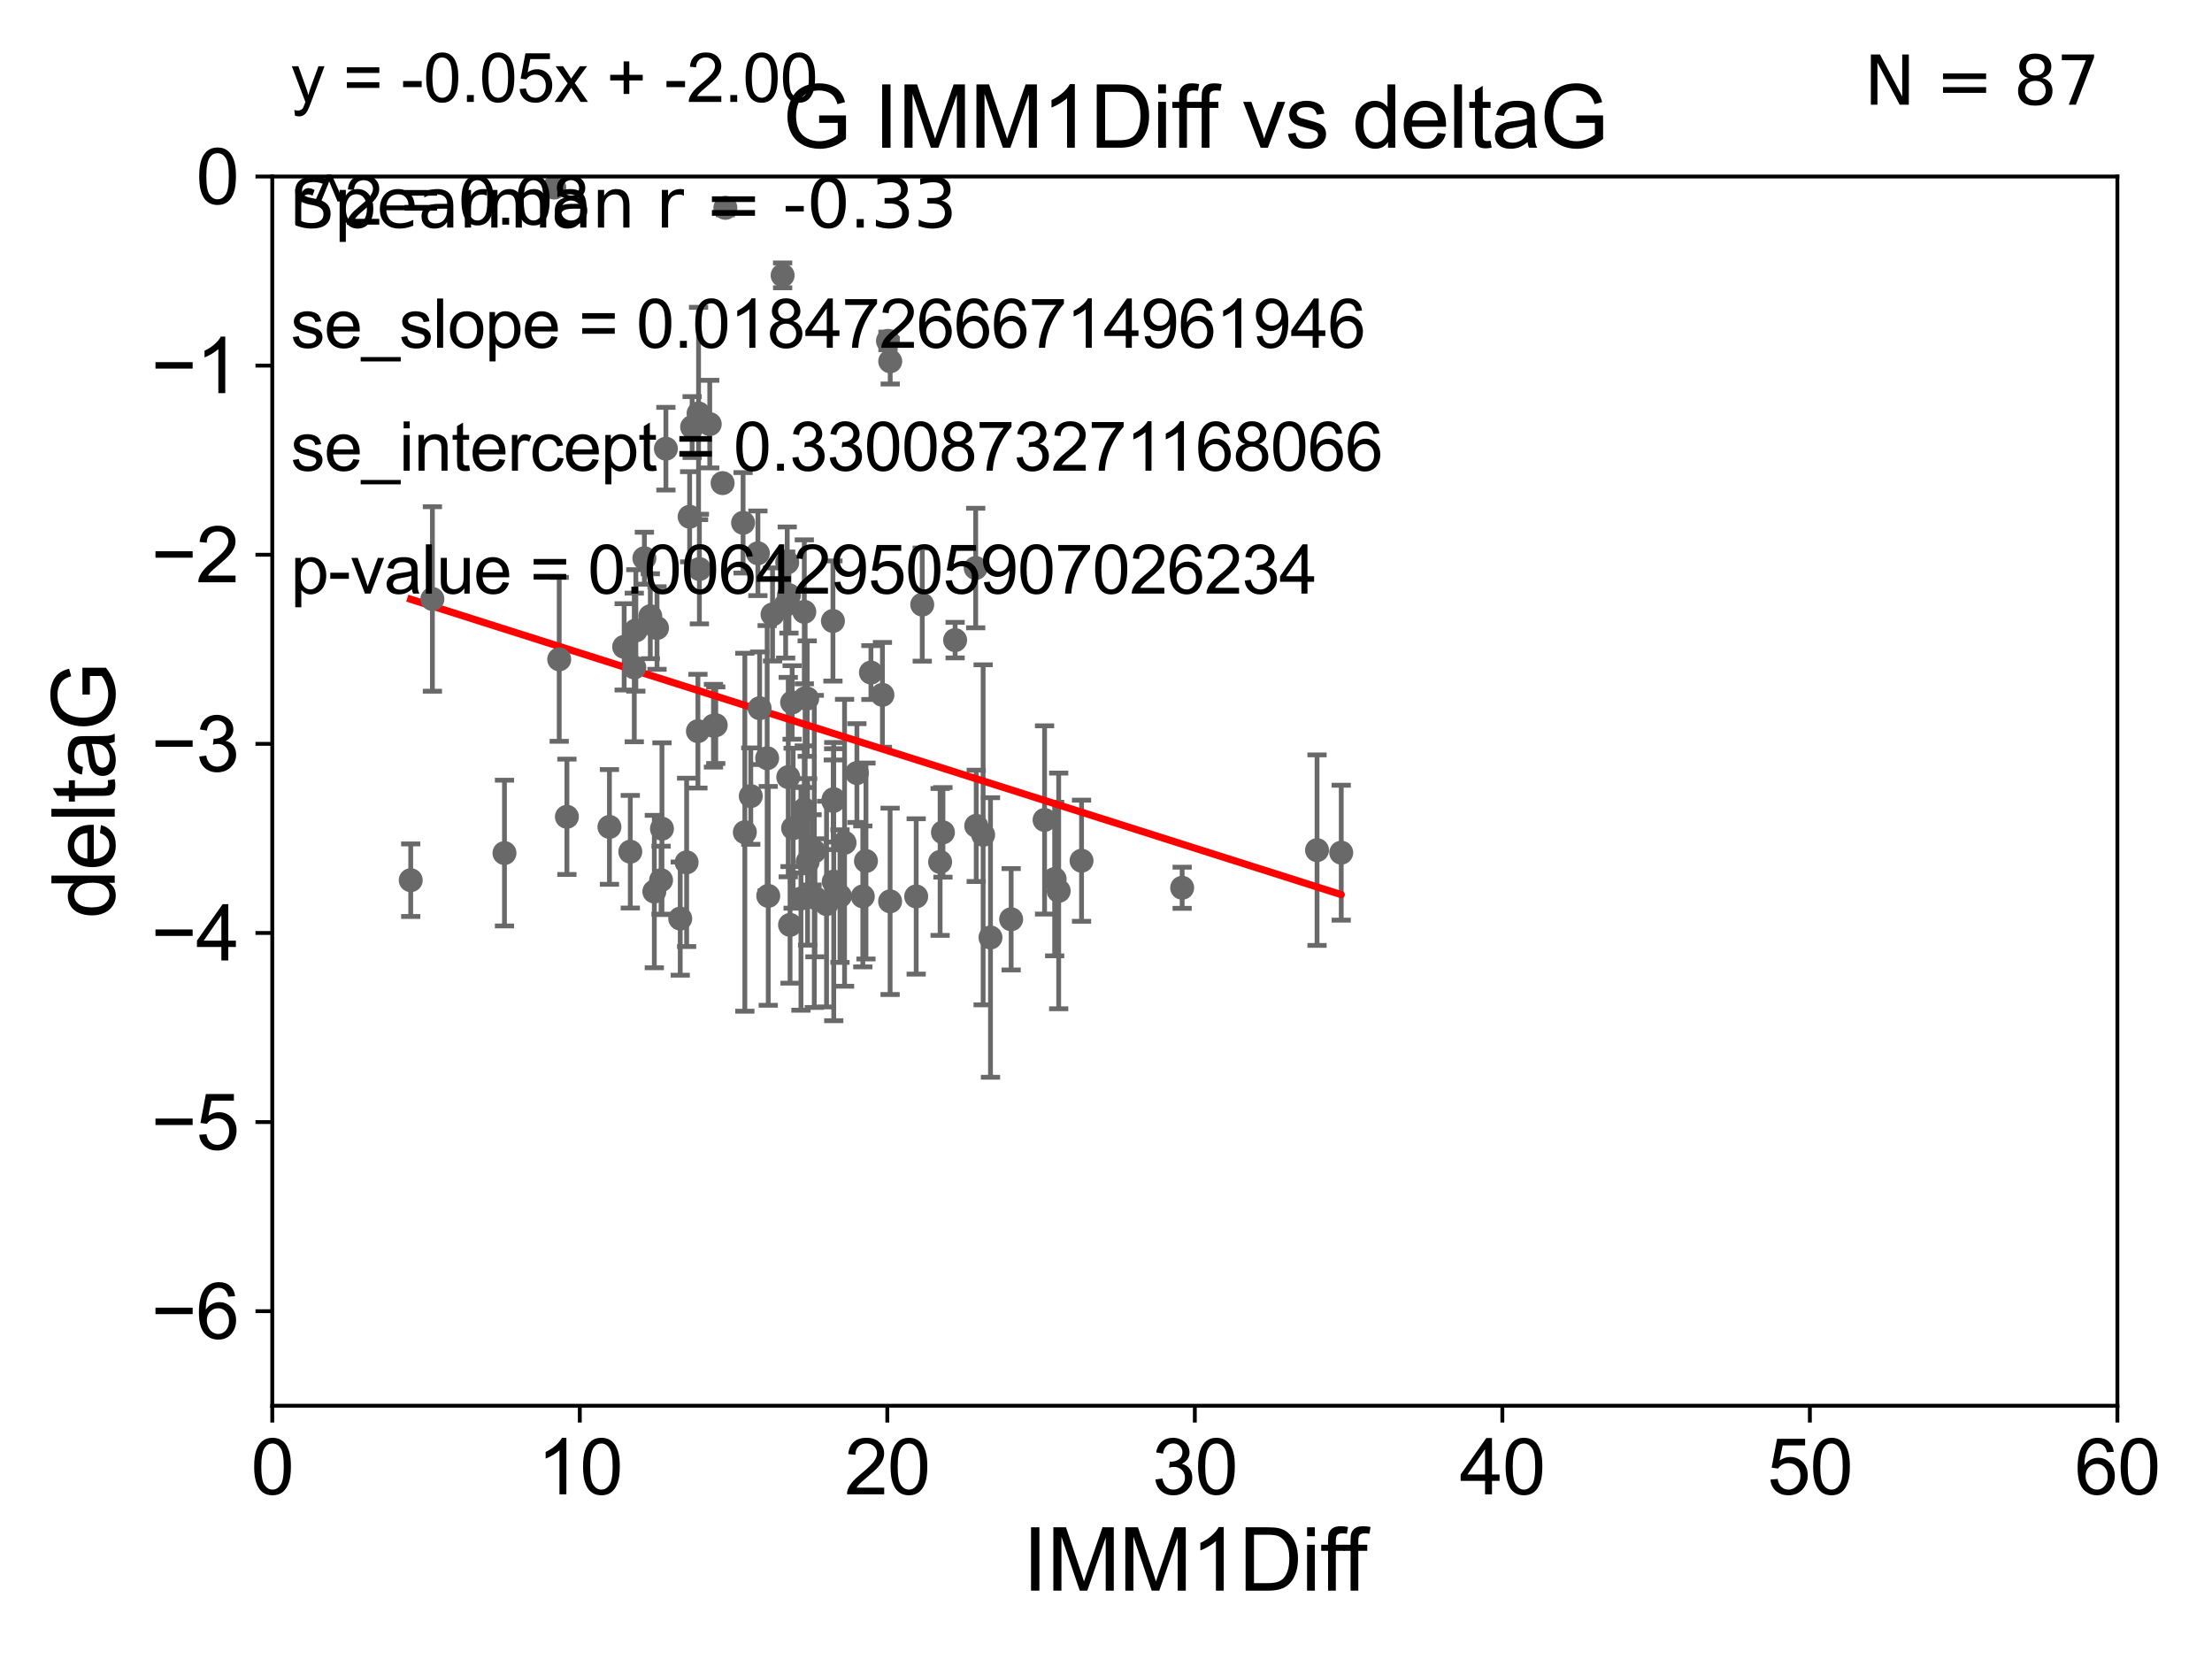 <?xml version="1.0" encoding="utf-8" standalone="no"?>
<!DOCTYPE svg PUBLIC "-//W3C//DTD SVG 1.1//EN"
  "http://www.w3.org/Graphics/SVG/1.1/DTD/svg11.dtd">
<svg xmlns:xlink="http://www.w3.org/1999/xlink" width="460.8pt" height="345.6pt" viewBox="0 0 460.8 345.6" xmlns="http://www.w3.org/2000/svg" version="1.1">
 <defs>
  <style type="text/css">*{stroke-linejoin: round; stroke-linecap: butt}</style>
 </defs>
 <g id="figure_1">
  <g id="patch_1">
   <path d="M 0 345.6 
L 460.8 345.6 
L 460.8 0 
L 0 0 
z
" style="fill: #ffffff"/>
  </g>
  <g id="axes_1">
   <g id="patch_2">
    <path d="M 56.72 292.84 
L 441.09 292.84 
L 441.09 36.775 
L 56.72 36.775 
z
" style="fill: #ffffff"/>
   </g>
   <g id="PathCollection_1">
    <defs>
     <path id="m4fce0715d0" d="M 0 1.118 
C 0.297 1.118 0.581 1 0.791 0.791 
C 1 0.581 1.118 0.297 1.118 0 
C 1.118 -0.297 1 -0.581 0.791 -0.791 
C 0.581 -1 0.297 -1.118 0 -1.118 
C -0.297 -1.118 -0.581 -1 -0.791 -0.791 
C -1 -0.581 -1.118 -0.297 -1.118 0 
C -1.118 0.297 -1 0.581 -0.791 0.791 
C -0.581 1 -0.297 1.118 0 1.118 
z
" style="stroke: #696969"/>
    </defs>
    <g clip-path="url(#p59897530b4)">
     <use xlink:href="#m4fce0715d0" x="85.561" y="183.361" style="fill: #696969; stroke: #696969"/>
     <use xlink:href="#m4fce0715d0" x="160.039" y="186.627" style="fill: #696969; stroke: #696969"/>
     <use xlink:href="#m4fce0715d0" x="105.093" y="177.712" style="fill: #696969; stroke: #696969"/>
     <use xlink:href="#m4fce0715d0" x="185.426" y="187.766" style="fill: #696969; stroke: #696969"/>
     <use xlink:href="#m4fce0715d0" x="137.713" y="183.361" style="fill: #696969; stroke: #696969"/>
     <use xlink:href="#m4fce0715d0" x="225.305" y="179.304" style="fill: #696969; stroke: #696969"/>
     <use xlink:href="#m4fce0715d0" x="141.704" y="191.362" style="fill: #696969; stroke: #696969"/>
     <use xlink:href="#m4fce0715d0" x="174.984" y="186.675" style="fill: #696969; stroke: #696969"/>
     <use xlink:href="#m4fce0715d0" x="164.581" y="192.668" style="fill: #696969; stroke: #696969"/>
     <use xlink:href="#m4fce0715d0" x="217.604" y="170.809" style="fill: #696969; stroke: #696969"/>
     <use xlink:href="#m4fce0715d0" x="196.432" y="173.397" style="fill: #696969; stroke: #696969"/>
     <use xlink:href="#m4fce0715d0" x="175.939" y="175.566" style="fill: #696969; stroke: #696969"/>
     <use xlink:href="#m4fce0715d0" x="190.859" y="186.743" style="fill: #696969; stroke: #696969"/>
     <use xlink:href="#m4fce0715d0" x="219.706" y="183.121" style="fill: #696969; stroke: #696969"/>
     <use xlink:href="#m4fce0715d0" x="165.221" y="172.527" style="fill: #696969; stroke: #696969"/>
     <use xlink:href="#m4fce0715d0" x="179.738" y="186.741" style="fill: #696969; stroke: #696969"/>
     <use xlink:href="#m4fce0715d0" x="220.545" y="185.595" style="fill: #696969; stroke: #696969"/>
     <use xlink:href="#m4fce0715d0" x="168.239" y="179.547" style="fill: #696969; stroke: #696969"/>
     <use xlink:href="#m4fce0715d0" x="156.4" y="165.842" style="fill: #696969; stroke: #696969"/>
     <use xlink:href="#m4fce0715d0" x="173.684" y="183.656" style="fill: #696969; stroke: #696969"/>
     <use xlink:href="#m4fce0715d0" x="169.629" y="177.365" style="fill: #696969; stroke: #696969"/>
     <use xlink:href="#m4fce0715d0" x="206.336" y="195.295" style="fill: #696969; stroke: #696969"/>
     <use xlink:href="#m4fce0715d0" x="149.103" y="151.072" style="fill: #696969; stroke: #696969"/>
     <use xlink:href="#m4fce0715d0" x="169.763" y="187.024" style="fill: #696969; stroke: #696969"/>
     <use xlink:href="#m4fce0715d0" x="134.235" y="116.288" style="fill: #696969; stroke: #696969"/>
     <use xlink:href="#m4fce0715d0" x="145.522" y="86.133" style="fill: #696969; stroke: #696969"/>
     <use xlink:href="#m4fce0715d0" x="166.855" y="187.184" style="fill: #696969; stroke: #696969"/>
     <use xlink:href="#m4fce0715d0" x="90.077" y="124.776" style="fill: #696969; stroke: #696969"/>
     <use xlink:href="#m4fce0715d0" x="246.266" y="184.94" style="fill: #696969; stroke: #696969"/>
     <use xlink:href="#m4fce0715d0" x="195.843" y="179.561" style="fill: #696969; stroke: #696969"/>
     <use xlink:href="#m4fce0715d0" x="210.641" y="191.497" style="fill: #696969; stroke: #696969"/>
     <use xlink:href="#m4fce0715d0" x="145.695" y="118.544" style="fill: #696969; stroke: #696969"/>
     <use xlink:href="#m4fce0715d0" x="126.957" y="172.264" style="fill: #696969; stroke: #696969"/>
     <use xlink:href="#m4fce0715d0" x="145.388" y="152.317" style="fill: #696969; stroke: #696969"/>
     <use xlink:href="#m4fce0715d0" x="148.629" y="151.181" style="fill: #696969; stroke: #696969"/>
     <use xlink:href="#m4fce0715d0" x="163.037" y="57.363" style="fill: #696969; stroke: #696969"/>
     <use xlink:href="#m4fce0715d0" x="130.026" y="134.75" style="fill: #696969; stroke: #696969"/>
     <use xlink:href="#m4fce0715d0" x="172.185" y="188.337" style="fill: #696969; stroke: #696969"/>
     <use xlink:href="#m4fce0715d0" x="274.363" y="177.103" style="fill: #696969; stroke: #696969"/>
     <use xlink:href="#m4fce0715d0" x="167.547" y="168.607" style="fill: #696969; stroke: #696969"/>
     <use xlink:href="#m4fce0715d0" x="147.854" y="88.35" style="fill: #696969; stroke: #696969"/>
     <use xlink:href="#m4fce0715d0" x="169.167" y="177.035" style="fill: #696969; stroke: #696969"/>
     <use xlink:href="#m4fce0715d0" x="279.405" y="177.627" style="fill: #696969; stroke: #696969"/>
     <use xlink:href="#m4fce0715d0" x="131.301" y="177.423" style="fill: #696969; stroke: #696969"/>
     <use xlink:href="#m4fce0715d0" x="173.588" y="166.859" style="fill: #696969; stroke: #696969"/>
     <use xlink:href="#m4fce0715d0" x="136.868" y="130.831" style="fill: #696969; stroke: #696969"/>
     <use xlink:href="#m4fce0715d0" x="159.814" y="157.948" style="fill: #696969; stroke: #696969"/>
     <use xlink:href="#m4fce0715d0" x="115.458" y="39.074" style="fill: #696969; stroke: #696969"/>
     <use xlink:href="#m4fce0715d0" x="132.133" y="139.042" style="fill: #696969; stroke: #696969"/>
     <use xlink:href="#m4fce0715d0" x="157.886" y="115.259" style="fill: #696969; stroke: #696969"/>
     <use xlink:href="#m4fce0715d0" x="204.805" y="173.908" style="fill: #696969; stroke: #696969"/>
     <use xlink:href="#m4fce0715d0" x="173.517" y="129.363" style="fill: #696969; stroke: #696969"/>
     <use xlink:href="#m4fce0715d0" x="163.991" y="117.184" style="fill: #696969; stroke: #696969"/>
     <use xlink:href="#m4fce0715d0" x="168.155" y="145.529" style="fill: #696969; stroke: #696969"/>
     <use xlink:href="#m4fce0715d0" x="144.183" y="88.96" style="fill: #696969; stroke: #696969"/>
     <use xlink:href="#m4fce0715d0" x="160.936" y="127.998" style="fill: #696969; stroke: #696969"/>
     <use xlink:href="#m4fce0715d0" x="155.164" y="173.37" style="fill: #696969; stroke: #696969"/>
     <use xlink:href="#m4fce0715d0" x="181.429" y="140.106" style="fill: #696969; stroke: #696969"/>
     <use xlink:href="#m4fce0715d0" x="167.726" y="145.462" style="fill: #696969; stroke: #696969"/>
     <use xlink:href="#m4fce0715d0" x="138.719" y="93.472" style="fill: #696969; stroke: #696969"/>
     <use xlink:href="#m4fce0715d0" x="150.532" y="100.642" style="fill: #696969; stroke: #696969"/>
     <use xlink:href="#m4fce0715d0" x="158.245" y="147.535" style="fill: #696969; stroke: #696969"/>
     <use xlink:href="#m4fce0715d0" x="203.364" y="172.036" style="fill: #696969; stroke: #696969"/>
     <use xlink:href="#m4fce0715d0" x="164.209" y="161.883" style="fill: #696969; stroke: #696969"/>
     <use xlink:href="#m4fce0715d0" x="192.121" y="125.95" style="fill: #696969; stroke: #696969"/>
     <use xlink:href="#m4fce0715d0" x="178.508" y="161.044" style="fill: #696969; stroke: #696969"/>
     <use xlink:href="#m4fce0715d0" x="163.665" y="126.034" style="fill: #696969; stroke: #696969"/>
     <use xlink:href="#m4fce0715d0" x="180.397" y="179.365" style="fill: #696969; stroke: #696969"/>
     <use xlink:href="#m4fce0715d0" x="116.496" y="137.356" style="fill: #696969; stroke: #696969"/>
     <use xlink:href="#m4fce0715d0" x="143.664" y="107.649" style="fill: #696969; stroke: #696969"/>
     <use xlink:href="#m4fce0715d0" x="165.016" y="146.332" style="fill: #696969; stroke: #696969"/>
     <use xlink:href="#m4fce0715d0" x="154.798" y="108.91" style="fill: #696969; stroke: #696969"/>
     <use xlink:href="#m4fce0715d0" x="135.471" y="128.37" style="fill: #696969; stroke: #696969"/>
     <use xlink:href="#m4fce0715d0" x="183.825" y="144.75" style="fill: #696969; stroke: #696969"/>
     <use xlink:href="#m4fce0715d0" x="137.899" y="172.629" style="fill: #696969; stroke: #696969"/>
     <use xlink:href="#m4fce0715d0" x="136.31" y="185.726" style="fill: #696969; stroke: #696969"/>
     <use xlink:href="#m4fce0715d0" x="143.037" y="179.642" style="fill: #696969; stroke: #696969"/>
     <use xlink:href="#m4fce0715d0" x="167.553" y="127.457" style="fill: #696969; stroke: #696969"/>
     <use xlink:href="#m4fce0715d0" x="173.665" y="166.478" style="fill: #696969; stroke: #696969"/>
     <use xlink:href="#m4fce0715d0" x="164.35" y="123.993" style="fill: #696969; stroke: #696969"/>
     <use xlink:href="#m4fce0715d0" x="185.446" y="75.265" style="fill: #696969; stroke: #696969"/>
     <use xlink:href="#m4fce0715d0" x="151.108" y="43.3" style="fill: #696969; stroke: #696969"/>
     <use xlink:href="#m4fce0715d0" x="184.978" y="71.012" style="fill: #696969; stroke: #696969"/>
     <use xlink:href="#m4fce0715d0" x="132.46" y="131.327" style="fill: #696969; stroke: #696969"/>
     <use xlink:href="#m4fce0715d0" x="203.255" y="118.329" style="fill: #696969; stroke: #696969"/>
     <use xlink:href="#m4fce0715d0" x="198.969" y="133.35" style="fill: #696969; stroke: #696969"/>
     <use xlink:href="#m4fce0715d0" x="118.097" y="170.152" style="fill: #696969; stroke: #696969"/>
    </g>
   </g>
   <g id="matplotlib.axis_1">
    <g id="xtick_1">
     <g id="line2d_1">
      <defs>
       <path id="mbbe534c6fb" d="M 0 0 
L 0 3.5 
" style="stroke: #000000; stroke-width: 0.8"/>
      </defs>
      <g>
       <use xlink:href="#mbbe534c6fb" x="56.72" y="292.84" style="stroke: #000000; stroke-width: 0.8"/>
      </g>
     </g>
     <g id="text_1">
      <!-- 0 -->
      <g transform="translate(52.271 311.293)scale(0.16 -0.16)">
       <defs>
        <path id="ArialMT-30" d="M 266 2259 
Q 266 3072 433 3567 
Q 600 4063 929 4331 
Q 1259 4600 1759 4600 
Q 2128 4600 2406 4451 
Q 2684 4303 2865 4023 
Q 3047 3744 3150 3342 
Q 3253 2941 3253 2259 
Q 3253 1453 3087 958 
Q 2922 463 2592 192 
Q 2263 -78 1759 -78 
Q 1097 -78 719 397 
Q 266 969 266 2259 
z
M 844 2259 
Q 844 1131 1108 757 
Q 1372 384 1759 384 
Q 2147 384 2411 759 
Q 2675 1134 2675 2259 
Q 2675 3391 2411 3762 
Q 2147 4134 1753 4134 
Q 1366 4134 1134 3806 
Q 844 3388 844 2259 
z
" transform="scale(0.016)"/>
       </defs>
       <use xlink:href="#ArialMT-30"/>
      </g>
     </g>
    </g>
    <g id="xtick_2">
     <g id="line2d_2">
      <g>
       <use xlink:href="#mbbe534c6fb" x="120.782" y="292.84" style="stroke: #000000; stroke-width: 0.8"/>
      </g>
     </g>
     <g id="text_2">
      <!-- 10 -->
      <g transform="translate(111.884 311.293)scale(0.16 -0.16)">
       <defs>
        <path id="ArialMT-31" d="M 2384 0 
L 1822 0 
L 1822 3584 
Q 1619 3391 1289 3197 
Q 959 3003 697 2906 
L 697 3450 
Q 1169 3672 1522 3987 
Q 1875 4303 2022 4600 
L 2384 4600 
L 2384 0 
z
" transform="scale(0.016)"/>
       </defs>
       <use xlink:href="#ArialMT-31"/>
       <use xlink:href="#ArialMT-30" x="55.615"/>
      </g>
     </g>
    </g>
    <g id="xtick_3">
     <g id="line2d_3">
      <g>
       <use xlink:href="#mbbe534c6fb" x="184.843" y="292.84" style="stroke: #000000; stroke-width: 0.8"/>
      </g>
     </g>
     <g id="text_3">
      <!-- 20 -->
      <g transform="translate(175.946 311.293)scale(0.16 -0.16)">
       <defs>
        <path id="ArialMT-32" d="M 3222 541 
L 3222 0 
L 194 0 
Q 188 203 259 391 
Q 375 700 629 1000 
Q 884 1300 1366 1694 
Q 2113 2306 2375 2664 
Q 2638 3022 2638 3341 
Q 2638 3675 2398 3904 
Q 2159 4134 1775 4134 
Q 1369 4134 1125 3890 
Q 881 3647 878 3216 
L 300 3275 
Q 359 3922 746 4261 
Q 1134 4600 1788 4600 
Q 2447 4600 2831 4234 
Q 3216 3869 3216 3328 
Q 3216 3053 3103 2787 
Q 2991 2522 2730 2228 
Q 2469 1934 1863 1422 
Q 1356 997 1212 845 
Q 1069 694 975 541 
L 3222 541 
z
" transform="scale(0.016)"/>
       </defs>
       <use xlink:href="#ArialMT-32"/>
       <use xlink:href="#ArialMT-30" x="55.615"/>
      </g>
     </g>
    </g>
    <g id="xtick_4">
     <g id="line2d_4">
      <g>
       <use xlink:href="#mbbe534c6fb" x="248.905" y="292.84" style="stroke: #000000; stroke-width: 0.8"/>
      </g>
     </g>
     <g id="text_4">
      <!-- 30 -->
      <g transform="translate(240.007 311.293)scale(0.16 -0.16)">
       <defs>
        <path id="ArialMT-33" d="M 269 1209 
L 831 1284 
Q 928 806 1161 595 
Q 1394 384 1728 384 
Q 2125 384 2398 659 
Q 2672 934 2672 1341 
Q 2672 1728 2419 1979 
Q 2166 2231 1775 2231 
Q 1616 2231 1378 2169 
L 1441 2663 
Q 1497 2656 1531 2656 
Q 1891 2656 2178 2843 
Q 2466 3031 2466 3422 
Q 2466 3731 2256 3934 
Q 2047 4138 1716 4138 
Q 1388 4138 1169 3931 
Q 950 3725 888 3313 
L 325 3413 
Q 428 3978 793 4289 
Q 1159 4600 1703 4600 
Q 2078 4600 2393 4439 
Q 2709 4278 2876 4000 
Q 3044 3722 3044 3409 
Q 3044 3113 2884 2869 
Q 2725 2625 2413 2481 
Q 2819 2388 3044 2092 
Q 3269 1797 3269 1353 
Q 3269 753 2831 336 
Q 2394 -81 1725 -81 
Q 1122 -81 723 278 
Q 325 638 269 1209 
z
" transform="scale(0.016)"/>
       </defs>
       <use xlink:href="#ArialMT-33"/>
       <use xlink:href="#ArialMT-30" x="55.615"/>
      </g>
     </g>
    </g>
    <g id="xtick_5">
     <g id="line2d_5">
      <g>
       <use xlink:href="#mbbe534c6fb" x="312.967" y="292.84" style="stroke: #000000; stroke-width: 0.8"/>
      </g>
     </g>
     <g id="text_5">
      <!-- 40 -->
      <g transform="translate(304.069 311.293)scale(0.16 -0.16)">
       <defs>
        <path id="ArialMT-34" d="M 2069 0 
L 2069 1097 
L 81 1097 
L 81 1613 
L 2172 4581 
L 2631 4581 
L 2631 1613 
L 3250 1613 
L 3250 1097 
L 2631 1097 
L 2631 0 
L 2069 0 
z
M 2069 1613 
L 2069 3678 
L 634 1613 
L 2069 1613 
z
" transform="scale(0.016)"/>
       </defs>
       <use xlink:href="#ArialMT-34"/>
       <use xlink:href="#ArialMT-30" x="55.615"/>
      </g>
     </g>
    </g>
    <g id="xtick_6">
     <g id="line2d_6">
      <g>
       <use xlink:href="#mbbe534c6fb" x="377.028" y="292.84" style="stroke: #000000; stroke-width: 0.8"/>
      </g>
     </g>
     <g id="text_6">
      <!-- 50 -->
      <g transform="translate(368.131 311.293)scale(0.16 -0.16)">
       <defs>
        <path id="ArialMT-35" d="M 266 1200 
L 856 1250 
Q 922 819 1161 601 
Q 1400 384 1738 384 
Q 2144 384 2425 690 
Q 2706 997 2706 1503 
Q 2706 1984 2436 2262 
Q 2166 2541 1728 2541 
Q 1456 2541 1237 2417 
Q 1019 2294 894 2097 
L 366 2166 
L 809 4519 
L 3088 4519 
L 3088 3981 
L 1259 3981 
L 1013 2750 
Q 1425 3038 1878 3038 
Q 2478 3038 2890 2622 
Q 3303 2206 3303 1553 
Q 3303 931 2941 478 
Q 2500 -78 1738 -78 
Q 1113 -78 717 272 
Q 322 622 266 1200 
z
" transform="scale(0.016)"/>
       </defs>
       <use xlink:href="#ArialMT-35"/>
       <use xlink:href="#ArialMT-30" x="55.615"/>
      </g>
     </g>
    </g>
    <g id="xtick_7">
     <g id="line2d_7">
      <g>
       <use xlink:href="#mbbe534c6fb" x="441.09" y="292.84" style="stroke: #000000; stroke-width: 0.8"/>
      </g>
     </g>
     <g id="text_7">
      <!-- 60 -->
      <g transform="translate(432.192 311.293)scale(0.16 -0.16)">
       <defs>
        <path id="ArialMT-36" d="M 3184 3459 
L 2625 3416 
Q 2550 3747 2413 3897 
Q 2184 4138 1850 4138 
Q 1581 4138 1378 3988 
Q 1113 3794 959 3422 
Q 806 3050 800 2363 
Q 1003 2672 1297 2822 
Q 1591 2972 1913 2972 
Q 2475 2972 2870 2558 
Q 3266 2144 3266 1488 
Q 3266 1056 3080 686 
Q 2894 316 2569 119 
Q 2244 -78 1831 -78 
Q 1128 -78 684 439 
Q 241 956 241 2144 
Q 241 3472 731 4075 
Q 1159 4600 1884 4600 
Q 2425 4600 2770 4297 
Q 3116 3994 3184 3459 
z
M 888 1484 
Q 888 1194 1011 928 
Q 1134 663 1356 523 
Q 1578 384 1822 384 
Q 2178 384 2434 671 
Q 2691 959 2691 1453 
Q 2691 1928 2437 2201 
Q 2184 2475 1800 2475 
Q 1419 2475 1153 2201 
Q 888 1928 888 1484 
z
" transform="scale(0.016)"/>
       </defs>
       <use xlink:href="#ArialMT-36"/>
       <use xlink:href="#ArialMT-30" x="55.615"/>
      </g>
     </g>
    </g>
    <g id="text_8">
     <!-- IMM1Diff -->
     <g transform="translate(213.064 331.357)scale(0.18 -0.18)">
      <defs>
       <path id="ArialMT-49" d="M 597 0 
L 597 4581 
L 1203 4581 
L 1203 0 
L 597 0 
z
" transform="scale(0.016)"/>
       <path id="ArialMT-4d" d="M 475 0 
L 475 4581 
L 1388 4581 
L 2472 1338 
Q 2622 884 2691 659 
Q 2769 909 2934 1394 
L 4031 4581 
L 4847 4581 
L 4847 0 
L 4263 0 
L 4263 3834 
L 2931 0 
L 2384 0 
L 1059 3900 
L 1059 0 
L 475 0 
z
" transform="scale(0.016)"/>
       <path id="ArialMT-44" d="M 494 0 
L 494 4581 
L 2072 4581 
Q 2606 4581 2888 4516 
Q 3281 4425 3559 4188 
Q 3922 3881 4101 3404 
Q 4281 2928 4281 2316 
Q 4281 1794 4159 1391 
Q 4038 988 3847 723 
Q 3656 459 3429 307 
Q 3203 156 2883 78 
Q 2563 0 2147 0 
L 494 0 
z
M 1100 541 
L 2078 541 
Q 2531 541 2789 625 
Q 3047 709 3200 863 
Q 3416 1078 3536 1442 
Q 3656 1806 3656 2325 
Q 3656 3044 3420 3430 
Q 3184 3816 2847 3947 
Q 2603 4041 2063 4041 
L 1100 4041 
L 1100 541 
z
" transform="scale(0.016)"/>
       <path id="ArialMT-69" d="M 425 3934 
L 425 4581 
L 988 4581 
L 988 3934 
L 425 3934 
z
M 425 0 
L 425 3319 
L 988 3319 
L 988 0 
L 425 0 
z
" transform="scale(0.016)"/>
       <path id="ArialMT-66" d="M 556 0 
L 556 2881 
L 59 2881 
L 59 3319 
L 556 3319 
L 556 3672 
Q 556 4006 616 4169 
Q 697 4388 901 4523 
Q 1106 4659 1475 4659 
Q 1713 4659 2000 4603 
L 1916 4113 
Q 1741 4144 1584 4144 
Q 1328 4144 1222 4034 
Q 1116 3925 1116 3625 
L 1116 3319 
L 1763 3319 
L 1763 2881 
L 1116 2881 
L 1116 0 
L 556 0 
z
" transform="scale(0.016)"/>
      </defs>
      <use xlink:href="#ArialMT-49"/>
      <use xlink:href="#ArialMT-4d" x="27.783"/>
      <use xlink:href="#ArialMT-4d" x="111.084"/>
      <use xlink:href="#ArialMT-31" x="194.385"/>
      <use xlink:href="#ArialMT-44" x="250"/>
      <use xlink:href="#ArialMT-69" x="322.217"/>
      <use xlink:href="#ArialMT-66" x="344.434"/>
      <use xlink:href="#ArialMT-66" x="370.467"/>
     </g>
    </g>
   </g>
   <g id="matplotlib.axis_2">
    <g id="ytick_1">
     <g id="line2d_8">
      <defs>
       <path id="mde02b785df" d="M 0 0 
L -3.5 0 
" style="stroke: #000000; stroke-width: 0.8"/>
      </defs>
      <g>
       <use xlink:href="#mde02b785df" x="56.72" y="273.143" style="stroke: #000000; stroke-width: 0.8"/>
      </g>
     </g>
     <g id="text_9">
      <!-- −6 -->
      <g transform="translate(31.477 278.869)scale(0.16 -0.16)">
       <defs>
        <path id="ArialMT-2212" d="M 3381 1997 
L 356 1997 
L 356 2522 
L 3381 2522 
L 3381 1997 
z
" transform="scale(0.016)"/>
       </defs>
       <use xlink:href="#ArialMT-2212"/>
       <use xlink:href="#ArialMT-36" x="58.398"/>
      </g>
     </g>
    </g>
    <g id="ytick_2">
     <g id="line2d_9">
      <g>
       <use xlink:href="#mde02b785df" x="56.72" y="233.748" style="stroke: #000000; stroke-width: 0.8"/>
      </g>
     </g>
     <g id="text_10">
      <!-- −5 -->
      <g transform="translate(31.477 239.474)scale(0.16 -0.16)">
       <use xlink:href="#ArialMT-2212"/>
       <use xlink:href="#ArialMT-35" x="58.398"/>
      </g>
     </g>
    </g>
    <g id="ytick_3">
     <g id="line2d_10">
      <g>
       <use xlink:href="#mde02b785df" x="56.72" y="194.353" style="stroke: #000000; stroke-width: 0.8"/>
      </g>
     </g>
     <g id="text_11">
      <!-- −4 -->
      <g transform="translate(31.477 200.08)scale(0.16 -0.16)">
       <use xlink:href="#ArialMT-2212"/>
       <use xlink:href="#ArialMT-34" x="58.398"/>
      </g>
     </g>
    </g>
    <g id="ytick_4">
     <g id="line2d_11">
      <g>
       <use xlink:href="#mde02b785df" x="56.72" y="154.959" style="stroke: #000000; stroke-width: 0.8"/>
      </g>
     </g>
     <g id="text_12">
      <!-- −3 -->
      <g transform="translate(31.477 160.685)scale(0.16 -0.16)">
       <use xlink:href="#ArialMT-2212"/>
       <use xlink:href="#ArialMT-33" x="58.398"/>
      </g>
     </g>
    </g>
    <g id="ytick_5">
     <g id="line2d_12">
      <g>
       <use xlink:href="#mde02b785df" x="56.72" y="115.564" style="stroke: #000000; stroke-width: 0.8"/>
      </g>
     </g>
     <g id="text_13">
      <!-- −2 -->
      <g transform="translate(31.477 121.29)scale(0.16 -0.16)">
       <use xlink:href="#ArialMT-2212"/>
       <use xlink:href="#ArialMT-32" x="58.398"/>
      </g>
     </g>
    </g>
    <g id="ytick_6">
     <g id="line2d_13">
      <g>
       <use xlink:href="#mde02b785df" x="56.72" y="76.17" style="stroke: #000000; stroke-width: 0.8"/>
      </g>
     </g>
     <g id="text_14">
      <!-- −1 -->
      <g transform="translate(31.477 81.896)scale(0.16 -0.16)">
       <use xlink:href="#ArialMT-2212"/>
       <use xlink:href="#ArialMT-31" x="58.398"/>
      </g>
     </g>
    </g>
    <g id="ytick_7">
     <g id="line2d_14">
      <g>
       <use xlink:href="#mde02b785df" x="56.72" y="36.775" style="stroke: #000000; stroke-width: 0.8"/>
      </g>
     </g>
     <g id="text_15">
      <!-- 0 -->
      <g transform="translate(40.822 42.501)scale(0.16 -0.16)">
       <use xlink:href="#ArialMT-30"/>
      </g>
     </g>
    </g>
    <g id="text_16">
     <!-- deltaG -->
     <g transform="translate(23.9 191.322)rotate(-90)scale(0.18 -0.18)">
      <defs>
       <path id="ArialMT-64" d="M 2575 0 
L 2575 419 
Q 2259 -75 1647 -75 
Q 1250 -75 917 144 
Q 584 363 401 755 
Q 219 1147 219 1656 
Q 219 2153 384 2558 
Q 550 2963 881 3178 
Q 1213 3394 1622 3394 
Q 1922 3394 2156 3267 
Q 2391 3141 2538 2938 
L 2538 4581 
L 3097 4581 
L 3097 0 
L 2575 0 
z
M 797 1656 
Q 797 1019 1065 703 
Q 1334 388 1700 388 
Q 2069 388 2326 689 
Q 2584 991 2584 1609 
Q 2584 2291 2321 2609 
Q 2059 2928 1675 2928 
Q 1300 2928 1048 2622 
Q 797 2316 797 1656 
z
" transform="scale(0.016)"/>
       <path id="ArialMT-65" d="M 2694 1069 
L 3275 997 
Q 3138 488 2766 206 
Q 2394 -75 1816 -75 
Q 1088 -75 661 373 
Q 234 822 234 1631 
Q 234 2469 665 2931 
Q 1097 3394 1784 3394 
Q 2450 3394 2872 2941 
Q 3294 2488 3294 1666 
Q 3294 1616 3291 1516 
L 816 1516 
Q 847 969 1125 678 
Q 1403 388 1819 388 
Q 2128 388 2347 550 
Q 2566 713 2694 1069 
z
M 847 1978 
L 2700 1978 
Q 2663 2397 2488 2606 
Q 2219 2931 1791 2931 
Q 1403 2931 1139 2672 
Q 875 2413 847 1978 
z
" transform="scale(0.016)"/>
       <path id="ArialMT-6c" d="M 409 0 
L 409 4581 
L 972 4581 
L 972 0 
L 409 0 
z
" transform="scale(0.016)"/>
       <path id="ArialMT-74" d="M 1650 503 
L 1731 6 
Q 1494 -44 1306 -44 
Q 1000 -44 831 53 
Q 663 150 594 308 
Q 525 466 525 972 
L 525 2881 
L 113 2881 
L 113 3319 
L 525 3319 
L 525 4141 
L 1084 4478 
L 1084 3319 
L 1650 3319 
L 1650 2881 
L 1084 2881 
L 1084 941 
Q 1084 700 1114 631 
Q 1144 563 1211 522 
Q 1278 481 1403 481 
Q 1497 481 1650 503 
z
" transform="scale(0.016)"/>
       <path id="ArialMT-61" d="M 2588 409 
Q 2275 144 1986 34 
Q 1697 -75 1366 -75 
Q 819 -75 525 192 
Q 231 459 231 875 
Q 231 1119 342 1320 
Q 453 1522 633 1644 
Q 813 1766 1038 1828 
Q 1203 1872 1538 1913 
Q 2219 1994 2541 2106 
Q 2544 2222 2544 2253 
Q 2544 2597 2384 2738 
Q 2169 2928 1744 2928 
Q 1347 2928 1158 2789 
Q 969 2650 878 2297 
L 328 2372 
Q 403 2725 575 2942 
Q 747 3159 1072 3276 
Q 1397 3394 1825 3394 
Q 2250 3394 2515 3294 
Q 2781 3194 2906 3042 
Q 3031 2891 3081 2659 
Q 3109 2516 3109 2141 
L 3109 1391 
Q 3109 606 3145 398 
Q 3181 191 3288 0 
L 2700 0 
Q 2613 175 2588 409 
z
M 2541 1666 
Q 2234 1541 1622 1453 
Q 1275 1403 1131 1340 
Q 988 1278 909 1158 
Q 831 1038 831 891 
Q 831 666 1001 516 
Q 1172 366 1500 366 
Q 1825 366 2078 508 
Q 2331 650 2450 897 
Q 2541 1088 2541 1459 
L 2541 1666 
z
" transform="scale(0.016)"/>
       <path id="ArialMT-47" d="M 2638 1797 
L 2638 2334 
L 4578 2338 
L 4578 638 
Q 4131 281 3656 101 
Q 3181 -78 2681 -78 
Q 2006 -78 1454 211 
Q 903 500 622 1047 
Q 341 1594 341 2269 
Q 341 2938 620 3517 
Q 900 4097 1425 4378 
Q 1950 4659 2634 4659 
Q 3131 4659 3532 4498 
Q 3934 4338 4162 4050 
Q 4391 3763 4509 3300 
L 3963 3150 
Q 3859 3500 3706 3700 
Q 3553 3900 3268 4020 
Q 2984 4141 2638 4141 
Q 2222 4141 1919 4014 
Q 1616 3888 1430 3681 
Q 1244 3475 1141 3228 
Q 966 2803 966 2306 
Q 966 1694 1177 1281 
Q 1388 869 1791 669 
Q 2194 469 2647 469 
Q 3041 469 3416 620 
Q 3791 772 3984 944 
L 3984 1797 
L 2638 1797 
z
" transform="scale(0.016)"/>
      </defs>
      <use xlink:href="#ArialMT-64"/>
      <use xlink:href="#ArialMT-65" x="55.615"/>
      <use xlink:href="#ArialMT-6c" x="111.23"/>
      <use xlink:href="#ArialMT-74" x="133.447"/>
      <use xlink:href="#ArialMT-61" x="161.23"/>
      <use xlink:href="#ArialMT-47" x="216.846"/>
     </g>
    </g>
   </g>
   <g id="LineCollection_1">
    <path d="M 85.561 190.918 
L 85.561 175.804 
" clip-path="url(#p59897530b4)" style="fill: none; stroke: #696969"/>
    <path d="M 160.039 209.422 
L 160.039 163.832 
" clip-path="url(#p59897530b4)" style="fill: none; stroke: #696969"/>
    <path d="M 105.093 192.894 
L 105.093 162.53 
" clip-path="url(#p59897530b4)" style="fill: none; stroke: #696969"/>
    <path d="M 185.426 207.177 
L 185.426 168.355 
" clip-path="url(#p59897530b4)" style="fill: none; stroke: #696969"/>
    <path d="M 137.713 190.447 
L 137.713 176.274 
" clip-path="url(#p59897530b4)" style="fill: none; stroke: #696969"/>
    <path d="M 225.305 191.921 
L 225.305 166.688 
" clip-path="url(#p59897530b4)" style="fill: none; stroke: #696969"/>
    <path d="M 141.704 203.155 
L 141.704 179.569 
" clip-path="url(#p59897530b4)" style="fill: none; stroke: #696969"/>
    <path d="M 174.984 200.482 
L 174.984 172.868 
" clip-path="url(#p59897530b4)" style="fill: none; stroke: #696969"/>
    <path d="M 164.581 204.811 
L 164.581 180.525 
" clip-path="url(#p59897530b4)" style="fill: none; stroke: #696969"/>
    <path d="M 217.604 190.416 
L 217.604 151.203 
" clip-path="url(#p59897530b4)" style="fill: none; stroke: #696969"/>
    <path d="M 196.432 182.729 
L 196.432 164.065 
" clip-path="url(#p59897530b4)" style="fill: none; stroke: #696969"/>
    <path d="M 175.939 205.447 
L 175.939 145.685 
" clip-path="url(#p59897530b4)" style="fill: none; stroke: #696969"/>
    <path d="M 190.859 202.923 
L 190.859 170.563 
" clip-path="url(#p59897530b4)" style="fill: none; stroke: #696969"/>
    <path d="M 219.706 199.12 
L 219.706 167.123 
" clip-path="url(#p59897530b4)" style="fill: none; stroke: #696969"/>
    <path d="M 165.221 189.186 
L 165.221 155.867 
" clip-path="url(#p59897530b4)" style="fill: none; stroke: #696969"/>
    <path d="M 179.738 201.422 
L 179.738 172.061 
" clip-path="url(#p59897530b4)" style="fill: none; stroke: #696969"/>
    <path d="M 220.545 210.144 
L 220.545 161.047 
" clip-path="url(#p59897530b4)" style="fill: none; stroke: #696969"/>
    <path d="M 168.239 196.891 
L 168.239 162.203 
" clip-path="url(#p59897530b4)" style="fill: none; stroke: #696969"/>
    <path d="M 156.4 175.881 
L 156.4 155.804 
" clip-path="url(#p59897530b4)" style="fill: none; stroke: #696969"/>
    <path d="M 173.684 212.633 
L 173.684 154.679 
" clip-path="url(#p59897530b4)" style="fill: none; stroke: #696969"/>
    <path d="M 169.629 209.872 
L 169.629 144.859 
" clip-path="url(#p59897530b4)" style="fill: none; stroke: #696969"/>
    <path d="M 206.336 224.411 
L 206.336 166.18 
" clip-path="url(#p59897530b4)" style="fill: none; stroke: #696969"/>
    <path d="M 149.103 159.052 
L 149.103 143.092 
" clip-path="url(#p59897530b4)" style="fill: none; stroke: #696969"/>
    <path d="M 169.763 199.324 
L 169.763 174.725 
" clip-path="url(#p59897530b4)" style="fill: none; stroke: #696969"/>
    <path d="M 134.235 121.701 
L 134.235 110.875 
" clip-path="url(#p59897530b4)" style="fill: none; stroke: #696969"/>
    <path d="M 145.522 108.244 
L 145.522 64.022 
" clip-path="url(#p59897530b4)" style="fill: none; stroke: #696969"/>
    <path d="M 166.855 210.444 
L 166.855 163.924 
" clip-path="url(#p59897530b4)" style="fill: none; stroke: #696969"/>
    <path d="M 90.077 143.992 
L 90.077 105.56 
" clip-path="url(#p59897530b4)" style="fill: none; stroke: #696969"/>
    <path d="M 246.266 189.225 
L 246.266 180.655 
" clip-path="url(#p59897530b4)" style="fill: none; stroke: #696969"/>
    <path d="M 195.843 194.86 
L 195.843 164.263 
" clip-path="url(#p59897530b4)" style="fill: none; stroke: #696969"/>
    <path d="M 210.641 202.055 
L 210.641 180.939 
" clip-path="url(#p59897530b4)" style="fill: none; stroke: #696969"/>
    <path d="M 145.695 129.964 
L 145.695 107.124 
" clip-path="url(#p59897530b4)" style="fill: none; stroke: #696969"/>
    <path d="M 126.957 184.214 
L 126.957 160.315 
" clip-path="url(#p59897530b4)" style="fill: none; stroke: #696969"/>
    <path d="M 145.388 164.165 
L 145.388 140.47 
" clip-path="url(#p59897530b4)" style="fill: none; stroke: #696969"/>
    <path d="M 148.629 159.797 
L 148.629 142.564 
" clip-path="url(#p59897530b4)" style="fill: none; stroke: #696969"/>
    <path d="M 163.037 59.954 
L 163.037 54.772 
" clip-path="url(#p59897530b4)" style="fill: none; stroke: #696969"/>
    <path d="M 130.026 143.736 
L 130.026 125.764 
" clip-path="url(#p59897530b4)" style="fill: none; stroke: #696969"/>
    <path d="M 172.185 209.758 
L 172.185 166.916 
" clip-path="url(#p59897530b4)" style="fill: none; stroke: #696969"/>
    <path d="M 274.363 196.949 
L 274.363 157.257 
" clip-path="url(#p59897530b4)" style="fill: none; stroke: #696969"/>
    <path d="M 167.547 181.833 
L 167.547 155.381 
" clip-path="url(#p59897530b4)" style="fill: none; stroke: #696969"/>
    <path d="M 147.854 97.477 
L 147.854 79.222 
" clip-path="url(#p59897530b4)" style="fill: none; stroke: #696969"/>
    <path d="M 169.167 184.347 
L 169.167 169.723 
" clip-path="url(#p59897530b4)" style="fill: none; stroke: #696969"/>
    <path d="M 279.405 191.679 
L 279.405 163.576 
" clip-path="url(#p59897530b4)" style="fill: none; stroke: #696969"/>
    <path d="M 131.301 189.152 
L 131.301 165.694 
" clip-path="url(#p59897530b4)" style="fill: none; stroke: #696969"/>
    <path d="M 173.588 175.403 
L 173.588 158.316 
" clip-path="url(#p59897530b4)" style="fill: none; stroke: #696969"/>
    <path d="M 136.868 139.431 
L 136.868 122.23 
" clip-path="url(#p59897530b4)" style="fill: none; stroke: #696969"/>
    <path d="M 159.814 185.574 
L 159.814 130.321 
" clip-path="url(#p59897530b4)" style="fill: none; stroke: #696969"/>
    <path d="M 115.458 39.661 
L 115.458 38.486 
" clip-path="url(#p59897530b4)" style="fill: none; stroke: #696969"/>
    <path d="M 132.133 154.523 
L 132.133 123.56 
" clip-path="url(#p59897530b4)" style="fill: none; stroke: #696969"/>
    <path d="M 157.886 124.077 
L 157.886 106.441 
" clip-path="url(#p59897530b4)" style="fill: none; stroke: #696969"/>
    <path d="M 204.805 209.327 
L 204.805 138.489 
" clip-path="url(#p59897530b4)" style="fill: none; stroke: #696969"/>
    <path d="M 173.517 141.877 
L 173.517 116.849 
" clip-path="url(#p59897530b4)" style="fill: none; stroke: #696969"/>
    <path d="M 163.991 124.591 
L 163.991 109.776 
" clip-path="url(#p59897530b4)" style="fill: none; stroke: #696969"/>
    <path d="M 168.155 157.557 
L 168.155 133.501 
" clip-path="url(#p59897530b4)" style="fill: none; stroke: #696969"/>
    <path d="M 144.183 95.306 
L 144.183 82.614 
" clip-path="url(#p59897530b4)" style="fill: none; stroke: #696969"/>
    <path d="M 160.936 137.698 
L 160.936 118.299 
" clip-path="url(#p59897530b4)" style="fill: none; stroke: #696969"/>
    <path d="M 155.164 210.653 
L 155.164 136.087 
" clip-path="url(#p59897530b4)" style="fill: none; stroke: #696969"/>
    <path d="M 181.429 145.711 
L 181.429 134.502 
" clip-path="url(#p59897530b4)" style="fill: none; stroke: #696969"/>
    <path d="M 167.726 164.063 
L 167.726 126.86 
" clip-path="url(#p59897530b4)" style="fill: none; stroke: #696969"/>
    <path d="M 138.719 102.084 
L 138.719 84.861 
" clip-path="url(#p59897530b4)" style="fill: none; stroke: #696969"/>
    <path d="M 150.532 101.753 
L 150.532 99.531 
" clip-path="url(#p59897530b4)" style="fill: none; stroke: #696969"/>
    <path d="M 158.245 159.258 
L 158.245 135.813 
" clip-path="url(#p59897530b4)" style="fill: none; stroke: #696969"/>
    <path d="M 203.364 183.631 
L 203.364 160.441 
" clip-path="url(#p59897530b4)" style="fill: none; stroke: #696969"/>
    <path d="M 164.209 182.651 
L 164.209 141.115 
" clip-path="url(#p59897530b4)" style="fill: none; stroke: #696969"/>
    <path d="M 192.121 137.731 
L 192.121 114.168 
" clip-path="url(#p59897530b4)" style="fill: none; stroke: #696969"/>
    <path d="M 178.508 171.332 
L 178.508 150.755 
" clip-path="url(#p59897530b4)" style="fill: none; stroke: #696969"/>
    <path d="M 163.665 137.084 
L 163.665 114.984 
" clip-path="url(#p59897530b4)" style="fill: none; stroke: #696969"/>
    <path d="M 180.397 199.772 
L 180.397 158.959 
" clip-path="url(#p59897530b4)" style="fill: none; stroke: #696969"/>
    <path d="M 116.496 154.429 
L 116.496 120.283 
" clip-path="url(#p59897530b4)" style="fill: none; stroke: #696969"/>
    <path d="M 143.664 117.039 
L 143.664 98.26 
" clip-path="url(#p59897530b4)" style="fill: none; stroke: #696969"/>
    <path d="M 165.016 153.992 
L 165.016 138.673 
" clip-path="url(#p59897530b4)" style="fill: none; stroke: #696969"/>
    <path d="M 154.798 119.373 
L 154.798 98.446 
" clip-path="url(#p59897530b4)" style="fill: none; stroke: #696969"/>
    <path d="M 135.471 137.214 
L 135.471 119.526 
" clip-path="url(#p59897530b4)" style="fill: none; stroke: #696969"/>
    <path d="M 183.825 155.666 
L 183.825 133.834 
" clip-path="url(#p59897530b4)" style="fill: none; stroke: #696969"/>
    <path d="M 137.899 190.515 
L 137.899 154.744 
" clip-path="url(#p59897530b4)" style="fill: none; stroke: #696969"/>
    <path d="M 136.31 201.602 
L 136.31 169.849 
" clip-path="url(#p59897530b4)" style="fill: none; stroke: #696969"/>
    <path d="M 143.037 197.176 
L 143.037 162.108 
" clip-path="url(#p59897530b4)" style="fill: none; stroke: #696969"/>
    <path d="M 167.553 142.455 
L 167.553 112.459 
" clip-path="url(#p59897530b4)" style="fill: none; stroke: #696969"/>
    <path d="M 173.665 176.985 
L 173.665 155.97 
" clip-path="url(#p59897530b4)" style="fill: none; stroke: #696969"/>
    <path d="M 164.35 131.889 
L 164.35 116.097 
" clip-path="url(#p59897530b4)" style="fill: none; stroke: #696969"/>
    <path d="M 185.446 79.995 
L 185.446 70.535 
" clip-path="url(#p59897530b4)" style="fill: none; stroke: #696969"/>
    <path d="M 151.108 44.74 
L 151.108 41.86 
" clip-path="url(#p59897530b4)" style="fill: none; stroke: #696969"/>
    <path d="M 184.978 72.852 
L 184.978 69.172 
" clip-path="url(#p59897530b4)" style="fill: none; stroke: #696969"/>
    <path d="M 132.46 143.977 
L 132.46 118.677 
" clip-path="url(#p59897530b4)" style="fill: none; stroke: #696969"/>
    <path d="M 203.255 130.781 
L 203.255 105.878 
" clip-path="url(#p59897530b4)" style="fill: none; stroke: #696969"/>
    <path d="M 198.969 137.057 
L 198.969 129.643 
" clip-path="url(#p59897530b4)" style="fill: none; stroke: #696969"/>
    <path d="M 118.097 182.166 
L 118.097 158.137 
" clip-path="url(#p59897530b4)" style="fill: none; stroke: #696969"/>
   </g>
   <g id="line2d_15">
    <defs>
     <path id="ma8807c873a" d="M 2 0 
L -2 -0 
" style="stroke: #696969"/>
    </defs>
    <g clip-path="url(#p59897530b4)">
     <use xlink:href="#ma8807c873a" x="85.561" y="190.918" style="fill: #696969; stroke: #696969"/>
     <use xlink:href="#ma8807c873a" x="160.039" y="209.422" style="fill: #696969; stroke: #696969"/>
     <use xlink:href="#ma8807c873a" x="105.093" y="192.894" style="fill: #696969; stroke: #696969"/>
     <use xlink:href="#ma8807c873a" x="185.426" y="207.177" style="fill: #696969; stroke: #696969"/>
     <use xlink:href="#ma8807c873a" x="137.713" y="190.447" style="fill: #696969; stroke: #696969"/>
     <use xlink:href="#ma8807c873a" x="225.305" y="191.921" style="fill: #696969; stroke: #696969"/>
     <use xlink:href="#ma8807c873a" x="141.704" y="203.155" style="fill: #696969; stroke: #696969"/>
     <use xlink:href="#ma8807c873a" x="174.984" y="200.482" style="fill: #696969; stroke: #696969"/>
     <use xlink:href="#ma8807c873a" x="164.581" y="204.811" style="fill: #696969; stroke: #696969"/>
     <use xlink:href="#ma8807c873a" x="217.604" y="190.416" style="fill: #696969; stroke: #696969"/>
     <use xlink:href="#ma8807c873a" x="196.432" y="182.729" style="fill: #696969; stroke: #696969"/>
     <use xlink:href="#ma8807c873a" x="175.939" y="205.447" style="fill: #696969; stroke: #696969"/>
     <use xlink:href="#ma8807c873a" x="190.859" y="202.923" style="fill: #696969; stroke: #696969"/>
     <use xlink:href="#ma8807c873a" x="219.706" y="199.12" style="fill: #696969; stroke: #696969"/>
     <use xlink:href="#ma8807c873a" x="165.221" y="189.186" style="fill: #696969; stroke: #696969"/>
     <use xlink:href="#ma8807c873a" x="179.738" y="201.422" style="fill: #696969; stroke: #696969"/>
     <use xlink:href="#ma8807c873a" x="220.545" y="210.144" style="fill: #696969; stroke: #696969"/>
     <use xlink:href="#ma8807c873a" x="168.239" y="196.891" style="fill: #696969; stroke: #696969"/>
     <use xlink:href="#ma8807c873a" x="156.4" y="175.881" style="fill: #696969; stroke: #696969"/>
     <use xlink:href="#ma8807c873a" x="173.684" y="212.633" style="fill: #696969; stroke: #696969"/>
     <use xlink:href="#ma8807c873a" x="169.629" y="209.872" style="fill: #696969; stroke: #696969"/>
     <use xlink:href="#ma8807c873a" x="206.336" y="224.411" style="fill: #696969; stroke: #696969"/>
     <use xlink:href="#ma8807c873a" x="149.103" y="159.052" style="fill: #696969; stroke: #696969"/>
     <use xlink:href="#ma8807c873a" x="169.763" y="199.324" style="fill: #696969; stroke: #696969"/>
     <use xlink:href="#ma8807c873a" x="134.235" y="121.701" style="fill: #696969; stroke: #696969"/>
     <use xlink:href="#ma8807c873a" x="145.522" y="108.244" style="fill: #696969; stroke: #696969"/>
     <use xlink:href="#ma8807c873a" x="166.855" y="210.444" style="fill: #696969; stroke: #696969"/>
     <use xlink:href="#ma8807c873a" x="90.077" y="143.992" style="fill: #696969; stroke: #696969"/>
     <use xlink:href="#ma8807c873a" x="246.266" y="189.225" style="fill: #696969; stroke: #696969"/>
     <use xlink:href="#ma8807c873a" x="195.843" y="194.86" style="fill: #696969; stroke: #696969"/>
     <use xlink:href="#ma8807c873a" x="210.641" y="202.055" style="fill: #696969; stroke: #696969"/>
     <use xlink:href="#ma8807c873a" x="145.695" y="129.964" style="fill: #696969; stroke: #696969"/>
     <use xlink:href="#ma8807c873a" x="126.957" y="184.214" style="fill: #696969; stroke: #696969"/>
     <use xlink:href="#ma8807c873a" x="145.388" y="164.165" style="fill: #696969; stroke: #696969"/>
     <use xlink:href="#ma8807c873a" x="148.629" y="159.797" style="fill: #696969; stroke: #696969"/>
     <use xlink:href="#ma8807c873a" x="163.037" y="59.954" style="fill: #696969; stroke: #696969"/>
     <use xlink:href="#ma8807c873a" x="130.026" y="143.736" style="fill: #696969; stroke: #696969"/>
     <use xlink:href="#ma8807c873a" x="172.185" y="209.758" style="fill: #696969; stroke: #696969"/>
     <use xlink:href="#ma8807c873a" x="274.363" y="196.949" style="fill: #696969; stroke: #696969"/>
     <use xlink:href="#ma8807c873a" x="167.547" y="181.833" style="fill: #696969; stroke: #696969"/>
     <use xlink:href="#ma8807c873a" x="147.854" y="97.477" style="fill: #696969; stroke: #696969"/>
     <use xlink:href="#ma8807c873a" x="169.167" y="184.347" style="fill: #696969; stroke: #696969"/>
     <use xlink:href="#ma8807c873a" x="279.405" y="191.679" style="fill: #696969; stroke: #696969"/>
     <use xlink:href="#ma8807c873a" x="131.301" y="189.152" style="fill: #696969; stroke: #696969"/>
     <use xlink:href="#ma8807c873a" x="173.588" y="175.403" style="fill: #696969; stroke: #696969"/>
     <use xlink:href="#ma8807c873a" x="136.868" y="139.431" style="fill: #696969; stroke: #696969"/>
     <use xlink:href="#ma8807c873a" x="159.814" y="185.574" style="fill: #696969; stroke: #696969"/>
     <use xlink:href="#ma8807c873a" x="115.458" y="39.661" style="fill: #696969; stroke: #696969"/>
     <use xlink:href="#ma8807c873a" x="132.133" y="154.523" style="fill: #696969; stroke: #696969"/>
     <use xlink:href="#ma8807c873a" x="157.886" y="124.077" style="fill: #696969; stroke: #696969"/>
     <use xlink:href="#ma8807c873a" x="204.805" y="209.327" style="fill: #696969; stroke: #696969"/>
     <use xlink:href="#ma8807c873a" x="173.517" y="141.877" style="fill: #696969; stroke: #696969"/>
     <use xlink:href="#ma8807c873a" x="163.991" y="124.591" style="fill: #696969; stroke: #696969"/>
     <use xlink:href="#ma8807c873a" x="168.155" y="157.557" style="fill: #696969; stroke: #696969"/>
     <use xlink:href="#ma8807c873a" x="144.183" y="95.306" style="fill: #696969; stroke: #696969"/>
     <use xlink:href="#ma8807c873a" x="160.936" y="137.698" style="fill: #696969; stroke: #696969"/>
     <use xlink:href="#ma8807c873a" x="155.164" y="210.653" style="fill: #696969; stroke: #696969"/>
     <use xlink:href="#ma8807c873a" x="181.429" y="145.711" style="fill: #696969; stroke: #696969"/>
     <use xlink:href="#ma8807c873a" x="167.726" y="164.063" style="fill: #696969; stroke: #696969"/>
     <use xlink:href="#ma8807c873a" x="138.719" y="102.084" style="fill: #696969; stroke: #696969"/>
     <use xlink:href="#ma8807c873a" x="150.532" y="101.753" style="fill: #696969; stroke: #696969"/>
     <use xlink:href="#ma8807c873a" x="158.245" y="159.258" style="fill: #696969; stroke: #696969"/>
     <use xlink:href="#ma8807c873a" x="203.364" y="183.631" style="fill: #696969; stroke: #696969"/>
     <use xlink:href="#ma8807c873a" x="164.209" y="182.651" style="fill: #696969; stroke: #696969"/>
     <use xlink:href="#ma8807c873a" x="192.121" y="137.731" style="fill: #696969; stroke: #696969"/>
     <use xlink:href="#ma8807c873a" x="178.508" y="171.332" style="fill: #696969; stroke: #696969"/>
     <use xlink:href="#ma8807c873a" x="163.665" y="137.084" style="fill: #696969; stroke: #696969"/>
     <use xlink:href="#ma8807c873a" x="180.397" y="199.772" style="fill: #696969; stroke: #696969"/>
     <use xlink:href="#ma8807c873a" x="116.496" y="154.429" style="fill: #696969; stroke: #696969"/>
     <use xlink:href="#ma8807c873a" x="143.664" y="117.039" style="fill: #696969; stroke: #696969"/>
     <use xlink:href="#ma8807c873a" x="165.016" y="153.992" style="fill: #696969; stroke: #696969"/>
     <use xlink:href="#ma8807c873a" x="154.798" y="119.373" style="fill: #696969; stroke: #696969"/>
     <use xlink:href="#ma8807c873a" x="135.471" y="137.214" style="fill: #696969; stroke: #696969"/>
     <use xlink:href="#ma8807c873a" x="183.825" y="155.666" style="fill: #696969; stroke: #696969"/>
     <use xlink:href="#ma8807c873a" x="137.899" y="190.515" style="fill: #696969; stroke: #696969"/>
     <use xlink:href="#ma8807c873a" x="136.31" y="201.602" style="fill: #696969; stroke: #696969"/>
     <use xlink:href="#ma8807c873a" x="143.037" y="197.176" style="fill: #696969; stroke: #696969"/>
     <use xlink:href="#ma8807c873a" x="167.553" y="142.455" style="fill: #696969; stroke: #696969"/>
     <use xlink:href="#ma8807c873a" x="173.665" y="176.985" style="fill: #696969; stroke: #696969"/>
     <use xlink:href="#ma8807c873a" x="164.35" y="131.889" style="fill: #696969; stroke: #696969"/>
     <use xlink:href="#ma8807c873a" x="185.446" y="79.995" style="fill: #696969; stroke: #696969"/>
     <use xlink:href="#ma8807c873a" x="151.108" y="44.74" style="fill: #696969; stroke: #696969"/>
     <use xlink:href="#ma8807c873a" x="184.978" y="72.852" style="fill: #696969; stroke: #696969"/>
     <use xlink:href="#ma8807c873a" x="132.46" y="143.977" style="fill: #696969; stroke: #696969"/>
     <use xlink:href="#ma8807c873a" x="203.255" y="130.781" style="fill: #696969; stroke: #696969"/>
     <use xlink:href="#ma8807c873a" x="198.969" y="137.057" style="fill: #696969; stroke: #696969"/>
     <use xlink:href="#ma8807c873a" x="118.097" y="182.166" style="fill: #696969; stroke: #696969"/>
    </g>
   </g>
   <g id="line2d_16">
    <g clip-path="url(#p59897530b4)">
     <use xlink:href="#ma8807c873a" x="85.561" y="175.804" style="fill: #696969; stroke: #696969"/>
     <use xlink:href="#ma8807c873a" x="160.039" y="163.832" style="fill: #696969; stroke: #696969"/>
     <use xlink:href="#ma8807c873a" x="105.093" y="162.53" style="fill: #696969; stroke: #696969"/>
     <use xlink:href="#ma8807c873a" x="185.426" y="168.355" style="fill: #696969; stroke: #696969"/>
     <use xlink:href="#ma8807c873a" x="137.713" y="176.274" style="fill: #696969; stroke: #696969"/>
     <use xlink:href="#ma8807c873a" x="225.305" y="166.688" style="fill: #696969; stroke: #696969"/>
     <use xlink:href="#ma8807c873a" x="141.704" y="179.569" style="fill: #696969; stroke: #696969"/>
     <use xlink:href="#ma8807c873a" x="174.984" y="172.868" style="fill: #696969; stroke: #696969"/>
     <use xlink:href="#ma8807c873a" x="164.581" y="180.525" style="fill: #696969; stroke: #696969"/>
     <use xlink:href="#ma8807c873a" x="217.604" y="151.203" style="fill: #696969; stroke: #696969"/>
     <use xlink:href="#ma8807c873a" x="196.432" y="164.065" style="fill: #696969; stroke: #696969"/>
     <use xlink:href="#ma8807c873a" x="175.939" y="145.685" style="fill: #696969; stroke: #696969"/>
     <use xlink:href="#ma8807c873a" x="190.859" y="170.563" style="fill: #696969; stroke: #696969"/>
     <use xlink:href="#ma8807c873a" x="219.706" y="167.123" style="fill: #696969; stroke: #696969"/>
     <use xlink:href="#ma8807c873a" x="165.221" y="155.867" style="fill: #696969; stroke: #696969"/>
     <use xlink:href="#ma8807c873a" x="179.738" y="172.061" style="fill: #696969; stroke: #696969"/>
     <use xlink:href="#ma8807c873a" x="220.545" y="161.047" style="fill: #696969; stroke: #696969"/>
     <use xlink:href="#ma8807c873a" x="168.239" y="162.203" style="fill: #696969; stroke: #696969"/>
     <use xlink:href="#ma8807c873a" x="156.4" y="155.804" style="fill: #696969; stroke: #696969"/>
     <use xlink:href="#ma8807c873a" x="173.684" y="154.679" style="fill: #696969; stroke: #696969"/>
     <use xlink:href="#ma8807c873a" x="169.629" y="144.859" style="fill: #696969; stroke: #696969"/>
     <use xlink:href="#ma8807c873a" x="206.336" y="166.18" style="fill: #696969; stroke: #696969"/>
     <use xlink:href="#ma8807c873a" x="149.103" y="143.092" style="fill: #696969; stroke: #696969"/>
     <use xlink:href="#ma8807c873a" x="169.763" y="174.725" style="fill: #696969; stroke: #696969"/>
     <use xlink:href="#ma8807c873a" x="134.235" y="110.875" style="fill: #696969; stroke: #696969"/>
     <use xlink:href="#ma8807c873a" x="145.522" y="64.022" style="fill: #696969; stroke: #696969"/>
     <use xlink:href="#ma8807c873a" x="166.855" y="163.924" style="fill: #696969; stroke: #696969"/>
     <use xlink:href="#ma8807c873a" x="90.077" y="105.56" style="fill: #696969; stroke: #696969"/>
     <use xlink:href="#ma8807c873a" x="246.266" y="180.655" style="fill: #696969; stroke: #696969"/>
     <use xlink:href="#ma8807c873a" x="195.843" y="164.263" style="fill: #696969; stroke: #696969"/>
     <use xlink:href="#ma8807c873a" x="210.641" y="180.939" style="fill: #696969; stroke: #696969"/>
     <use xlink:href="#ma8807c873a" x="145.695" y="107.124" style="fill: #696969; stroke: #696969"/>
     <use xlink:href="#ma8807c873a" x="126.957" y="160.315" style="fill: #696969; stroke: #696969"/>
     <use xlink:href="#ma8807c873a" x="145.388" y="140.47" style="fill: #696969; stroke: #696969"/>
     <use xlink:href="#ma8807c873a" x="148.629" y="142.564" style="fill: #696969; stroke: #696969"/>
     <use xlink:href="#ma8807c873a" x="163.037" y="54.772" style="fill: #696969; stroke: #696969"/>
     <use xlink:href="#ma8807c873a" x="130.026" y="125.764" style="fill: #696969; stroke: #696969"/>
     <use xlink:href="#ma8807c873a" x="172.185" y="166.916" style="fill: #696969; stroke: #696969"/>
     <use xlink:href="#ma8807c873a" x="274.363" y="157.257" style="fill: #696969; stroke: #696969"/>
     <use xlink:href="#ma8807c873a" x="167.547" y="155.381" style="fill: #696969; stroke: #696969"/>
     <use xlink:href="#ma8807c873a" x="147.854" y="79.222" style="fill: #696969; stroke: #696969"/>
     <use xlink:href="#ma8807c873a" x="169.167" y="169.723" style="fill: #696969; stroke: #696969"/>
     <use xlink:href="#ma8807c873a" x="279.405" y="163.576" style="fill: #696969; stroke: #696969"/>
     <use xlink:href="#ma8807c873a" x="131.301" y="165.694" style="fill: #696969; stroke: #696969"/>
     <use xlink:href="#ma8807c873a" x="173.588" y="158.316" style="fill: #696969; stroke: #696969"/>
     <use xlink:href="#ma8807c873a" x="136.868" y="122.23" style="fill: #696969; stroke: #696969"/>
     <use xlink:href="#ma8807c873a" x="159.814" y="130.321" style="fill: #696969; stroke: #696969"/>
     <use xlink:href="#ma8807c873a" x="115.458" y="38.486" style="fill: #696969; stroke: #696969"/>
     <use xlink:href="#ma8807c873a" x="132.133" y="123.56" style="fill: #696969; stroke: #696969"/>
     <use xlink:href="#ma8807c873a" x="157.886" y="106.441" style="fill: #696969; stroke: #696969"/>
     <use xlink:href="#ma8807c873a" x="204.805" y="138.489" style="fill: #696969; stroke: #696969"/>
     <use xlink:href="#ma8807c873a" x="173.517" y="116.849" style="fill: #696969; stroke: #696969"/>
     <use xlink:href="#ma8807c873a" x="163.991" y="109.776" style="fill: #696969; stroke: #696969"/>
     <use xlink:href="#ma8807c873a" x="168.155" y="133.501" style="fill: #696969; stroke: #696969"/>
     <use xlink:href="#ma8807c873a" x="144.183" y="82.614" style="fill: #696969; stroke: #696969"/>
     <use xlink:href="#ma8807c873a" x="160.936" y="118.299" style="fill: #696969; stroke: #696969"/>
     <use xlink:href="#ma8807c873a" x="155.164" y="136.087" style="fill: #696969; stroke: #696969"/>
     <use xlink:href="#ma8807c873a" x="181.429" y="134.502" style="fill: #696969; stroke: #696969"/>
     <use xlink:href="#ma8807c873a" x="167.726" y="126.86" style="fill: #696969; stroke: #696969"/>
     <use xlink:href="#ma8807c873a" x="138.719" y="84.861" style="fill: #696969; stroke: #696969"/>
     <use xlink:href="#ma8807c873a" x="150.532" y="99.531" style="fill: #696969; stroke: #696969"/>
     <use xlink:href="#ma8807c873a" x="158.245" y="135.813" style="fill: #696969; stroke: #696969"/>
     <use xlink:href="#ma8807c873a" x="203.364" y="160.441" style="fill: #696969; stroke: #696969"/>
     <use xlink:href="#ma8807c873a" x="164.209" y="141.115" style="fill: #696969; stroke: #696969"/>
     <use xlink:href="#ma8807c873a" x="192.121" y="114.168" style="fill: #696969; stroke: #696969"/>
     <use xlink:href="#ma8807c873a" x="178.508" y="150.755" style="fill: #696969; stroke: #696969"/>
     <use xlink:href="#ma8807c873a" x="163.665" y="114.984" style="fill: #696969; stroke: #696969"/>
     <use xlink:href="#ma8807c873a" x="180.397" y="158.959" style="fill: #696969; stroke: #696969"/>
     <use xlink:href="#ma8807c873a" x="116.496" y="120.283" style="fill: #696969; stroke: #696969"/>
     <use xlink:href="#ma8807c873a" x="143.664" y="98.26" style="fill: #696969; stroke: #696969"/>
     <use xlink:href="#ma8807c873a" x="165.016" y="138.673" style="fill: #696969; stroke: #696969"/>
     <use xlink:href="#ma8807c873a" x="154.798" y="98.446" style="fill: #696969; stroke: #696969"/>
     <use xlink:href="#ma8807c873a" x="135.471" y="119.526" style="fill: #696969; stroke: #696969"/>
     <use xlink:href="#ma8807c873a" x="183.825" y="133.834" style="fill: #696969; stroke: #696969"/>
     <use xlink:href="#ma8807c873a" x="137.899" y="154.744" style="fill: #696969; stroke: #696969"/>
     <use xlink:href="#ma8807c873a" x="136.31" y="169.849" style="fill: #696969; stroke: #696969"/>
     <use xlink:href="#ma8807c873a" x="143.037" y="162.108" style="fill: #696969; stroke: #696969"/>
     <use xlink:href="#ma8807c873a" x="167.553" y="112.459" style="fill: #696969; stroke: #696969"/>
     <use xlink:href="#ma8807c873a" x="173.665" y="155.97" style="fill: #696969; stroke: #696969"/>
     <use xlink:href="#ma8807c873a" x="164.35" y="116.097" style="fill: #696969; stroke: #696969"/>
     <use xlink:href="#ma8807c873a" x="185.446" y="70.535" style="fill: #696969; stroke: #696969"/>
     <use xlink:href="#ma8807c873a" x="151.108" y="41.86" style="fill: #696969; stroke: #696969"/>
     <use xlink:href="#ma8807c873a" x="184.978" y="69.172" style="fill: #696969; stroke: #696969"/>
     <use xlink:href="#ma8807c873a" x="132.46" y="118.677" style="fill: #696969; stroke: #696969"/>
     <use xlink:href="#ma8807c873a" x="203.255" y="105.878" style="fill: #696969; stroke: #696969"/>
     <use xlink:href="#ma8807c873a" x="198.969" y="129.643" style="fill: #696969; stroke: #696969"/>
     <use xlink:href="#ma8807c873a" x="118.097" y="158.137" style="fill: #696969; stroke: #696969"/>
    </g>
   </g>
   <g id="line2d_17">
    <path d="M 85.561 124.836 
L 160.039 148.476 
L 105.093 131.035 
L 185.426 156.534 
L 137.713 141.389 
L 225.305 169.192 
L 141.704 142.656 
L 174.984 153.219 
L 164.581 149.917 
L 217.604 166.747 
L 196.432 160.027 
L 175.939 153.522 
L 190.859 158.258 
L 219.706 167.414 
L 165.221 150.121 
L 179.738 154.728 
L 220.545 167.681 
L 168.239 151.078 
L 156.4 147.321 
L 173.684 152.807 
L 169.629 151.52 
L 206.336 163.171 
L 149.103 145.005 
L 169.763 151.562 
L 134.235 140.285 
L 145.522 143.868 
L 166.855 150.639 
L 90.077 126.269 
L 246.266 175.845 
L 195.843 159.84 
L 210.641 164.537 
L 145.695 143.923 
L 126.957 137.975 
L 145.388 143.825 
L 148.629 144.854 
L 163.037 149.427 
L 130.026 138.949 
L 172.185 152.331 
L 274.363 184.763 
L 167.547 150.859 
L 147.854 144.608 
L 169.167 151.373 
L 279.405 186.363 
L 131.301 139.354 
L 173.588 152.776 
L 136.868 141.121 
L 159.814 148.404 
L 115.458 134.325 
L 132.133 139.618 
L 157.886 147.792 
L 204.805 162.685 
L 173.517 152.754 
L 163.991 149.73 
L 168.155 151.052 
L 144.183 143.443 
L 160.936 148.76 
L 155.164 146.928 
L 181.429 155.265 
L 167.726 150.916 
L 138.719 141.708 
L 150.532 145.458 
L 158.245 147.906 
L 203.364 162.227 
L 164.209 149.799 
L 192.121 158.659 
L 178.508 154.338 
L 163.665 149.626 
L 180.397 154.938 
L 116.496 134.655 
L 143.664 143.278 
L 165.016 150.055 
L 154.798 146.812 
L 135.471 140.678 
L 183.825 156.025 
L 137.899 141.448 
L 136.31 140.944 
L 143.037 143.079 
L 167.553 150.861 
L 173.665 152.801 
L 164.35 149.844 
L 185.446 156.54 
L 151.108 145.641 
L 184.978 156.391 
L 132.46 139.722 
L 203.255 162.193 
L 198.969 160.832 
L 118.097 135.163 
" clip-path="url(#p59897530b4)" style="fill: none; stroke: #ff0000; stroke-width: 1.5; stroke-linecap: square"/>
   </g>
   <g id="line2d_18">
    <defs>
     <path id="m62f6077610" d="M 0 2 
C 0.53 2 1.039 1.789 1.414 1.414 
C 1.789 1.039 2 0.53 2 0 
C 2 -0.53 1.789 -1.039 1.414 -1.414 
C 1.039 -1.789 0.53 -2 0 -2 
C -0.53 -2 -1.039 -1.789 -1.414 -1.414 
C -1.789 -1.039 -2 -0.53 -2 0 
C -2 0.53 -1.789 1.039 -1.414 1.414 
C -1.039 1.789 -0.53 2 0 2 
z
" style="stroke: #696969"/>
    </defs>
    <g clip-path="url(#p59897530b4)">
     <use xlink:href="#m62f6077610" x="85.561" y="183.361" style="fill: #696969; stroke: #696969"/>
     <use xlink:href="#m62f6077610" x="160.039" y="186.627" style="fill: #696969; stroke: #696969"/>
     <use xlink:href="#m62f6077610" x="105.093" y="177.712" style="fill: #696969; stroke: #696969"/>
     <use xlink:href="#m62f6077610" x="185.426" y="187.766" style="fill: #696969; stroke: #696969"/>
     <use xlink:href="#m62f6077610" x="137.713" y="183.361" style="fill: #696969; stroke: #696969"/>
     <use xlink:href="#m62f6077610" x="225.305" y="179.304" style="fill: #696969; stroke: #696969"/>
     <use xlink:href="#m62f6077610" x="141.704" y="191.362" style="fill: #696969; stroke: #696969"/>
     <use xlink:href="#m62f6077610" x="174.984" y="186.675" style="fill: #696969; stroke: #696969"/>
     <use xlink:href="#m62f6077610" x="164.581" y="192.668" style="fill: #696969; stroke: #696969"/>
     <use xlink:href="#m62f6077610" x="217.604" y="170.809" style="fill: #696969; stroke: #696969"/>
     <use xlink:href="#m62f6077610" x="196.432" y="173.397" style="fill: #696969; stroke: #696969"/>
     <use xlink:href="#m62f6077610" x="175.939" y="175.566" style="fill: #696969; stroke: #696969"/>
     <use xlink:href="#m62f6077610" x="190.859" y="186.743" style="fill: #696969; stroke: #696969"/>
     <use xlink:href="#m62f6077610" x="219.706" y="183.121" style="fill: #696969; stroke: #696969"/>
     <use xlink:href="#m62f6077610" x="165.221" y="172.527" style="fill: #696969; stroke: #696969"/>
     <use xlink:href="#m62f6077610" x="179.738" y="186.741" style="fill: #696969; stroke: #696969"/>
     <use xlink:href="#m62f6077610" x="220.545" y="185.595" style="fill: #696969; stroke: #696969"/>
     <use xlink:href="#m62f6077610" x="168.239" y="179.547" style="fill: #696969; stroke: #696969"/>
     <use xlink:href="#m62f6077610" x="156.4" y="165.842" style="fill: #696969; stroke: #696969"/>
     <use xlink:href="#m62f6077610" x="173.684" y="183.656" style="fill: #696969; stroke: #696969"/>
     <use xlink:href="#m62f6077610" x="169.629" y="177.365" style="fill: #696969; stroke: #696969"/>
     <use xlink:href="#m62f6077610" x="206.336" y="195.295" style="fill: #696969; stroke: #696969"/>
     <use xlink:href="#m62f6077610" x="149.103" y="151.072" style="fill: #696969; stroke: #696969"/>
     <use xlink:href="#m62f6077610" x="169.763" y="187.024" style="fill: #696969; stroke: #696969"/>
     <use xlink:href="#m62f6077610" x="134.235" y="116.288" style="fill: #696969; stroke: #696969"/>
     <use xlink:href="#m62f6077610" x="145.522" y="86.133" style="fill: #696969; stroke: #696969"/>
     <use xlink:href="#m62f6077610" x="166.855" y="187.184" style="fill: #696969; stroke: #696969"/>
     <use xlink:href="#m62f6077610" x="90.077" y="124.776" style="fill: #696969; stroke: #696969"/>
     <use xlink:href="#m62f6077610" x="246.266" y="184.94" style="fill: #696969; stroke: #696969"/>
     <use xlink:href="#m62f6077610" x="195.843" y="179.561" style="fill: #696969; stroke: #696969"/>
     <use xlink:href="#m62f6077610" x="210.641" y="191.497" style="fill: #696969; stroke: #696969"/>
     <use xlink:href="#m62f6077610" x="145.695" y="118.544" style="fill: #696969; stroke: #696969"/>
     <use xlink:href="#m62f6077610" x="126.957" y="172.264" style="fill: #696969; stroke: #696969"/>
     <use xlink:href="#m62f6077610" x="145.388" y="152.317" style="fill: #696969; stroke: #696969"/>
     <use xlink:href="#m62f6077610" x="148.629" y="151.181" style="fill: #696969; stroke: #696969"/>
     <use xlink:href="#m62f6077610" x="163.037" y="57.363" style="fill: #696969; stroke: #696969"/>
     <use xlink:href="#m62f6077610" x="130.026" y="134.75" style="fill: #696969; stroke: #696969"/>
     <use xlink:href="#m62f6077610" x="172.185" y="188.337" style="fill: #696969; stroke: #696969"/>
     <use xlink:href="#m62f6077610" x="274.363" y="177.103" style="fill: #696969; stroke: #696969"/>
     <use xlink:href="#m62f6077610" x="167.547" y="168.607" style="fill: #696969; stroke: #696969"/>
     <use xlink:href="#m62f6077610" x="147.854" y="88.35" style="fill: #696969; stroke: #696969"/>
     <use xlink:href="#m62f6077610" x="169.167" y="177.035" style="fill: #696969; stroke: #696969"/>
     <use xlink:href="#m62f6077610" x="279.405" y="177.627" style="fill: #696969; stroke: #696969"/>
     <use xlink:href="#m62f6077610" x="131.301" y="177.423" style="fill: #696969; stroke: #696969"/>
     <use xlink:href="#m62f6077610" x="173.588" y="166.859" style="fill: #696969; stroke: #696969"/>
     <use xlink:href="#m62f6077610" x="136.868" y="130.831" style="fill: #696969; stroke: #696969"/>
     <use xlink:href="#m62f6077610" x="159.814" y="157.948" style="fill: #696969; stroke: #696969"/>
     <use xlink:href="#m62f6077610" x="115.458" y="39.074" style="fill: #696969; stroke: #696969"/>
     <use xlink:href="#m62f6077610" x="132.133" y="139.042" style="fill: #696969; stroke: #696969"/>
     <use xlink:href="#m62f6077610" x="157.886" y="115.259" style="fill: #696969; stroke: #696969"/>
     <use xlink:href="#m62f6077610" x="204.805" y="173.908" style="fill: #696969; stroke: #696969"/>
     <use xlink:href="#m62f6077610" x="173.517" y="129.363" style="fill: #696969; stroke: #696969"/>
     <use xlink:href="#m62f6077610" x="163.991" y="117.184" style="fill: #696969; stroke: #696969"/>
     <use xlink:href="#m62f6077610" x="168.155" y="145.529" style="fill: #696969; stroke: #696969"/>
     <use xlink:href="#m62f6077610" x="144.183" y="88.96" style="fill: #696969; stroke: #696969"/>
     <use xlink:href="#m62f6077610" x="160.936" y="127.998" style="fill: #696969; stroke: #696969"/>
     <use xlink:href="#m62f6077610" x="155.164" y="173.37" style="fill: #696969; stroke: #696969"/>
     <use xlink:href="#m62f6077610" x="181.429" y="140.106" style="fill: #696969; stroke: #696969"/>
     <use xlink:href="#m62f6077610" x="167.726" y="145.462" style="fill: #696969; stroke: #696969"/>
     <use xlink:href="#m62f6077610" x="138.719" y="93.472" style="fill: #696969; stroke: #696969"/>
     <use xlink:href="#m62f6077610" x="150.532" y="100.642" style="fill: #696969; stroke: #696969"/>
     <use xlink:href="#m62f6077610" x="158.245" y="147.535" style="fill: #696969; stroke: #696969"/>
     <use xlink:href="#m62f6077610" x="203.364" y="172.036" style="fill: #696969; stroke: #696969"/>
     <use xlink:href="#m62f6077610" x="164.209" y="161.883" style="fill: #696969; stroke: #696969"/>
     <use xlink:href="#m62f6077610" x="192.121" y="125.95" style="fill: #696969; stroke: #696969"/>
     <use xlink:href="#m62f6077610" x="178.508" y="161.044" style="fill: #696969; stroke: #696969"/>
     <use xlink:href="#m62f6077610" x="163.665" y="126.034" style="fill: #696969; stroke: #696969"/>
     <use xlink:href="#m62f6077610" x="180.397" y="179.365" style="fill: #696969; stroke: #696969"/>
     <use xlink:href="#m62f6077610" x="116.496" y="137.356" style="fill: #696969; stroke: #696969"/>
     <use xlink:href="#m62f6077610" x="143.664" y="107.649" style="fill: #696969; stroke: #696969"/>
     <use xlink:href="#m62f6077610" x="165.016" y="146.332" style="fill: #696969; stroke: #696969"/>
     <use xlink:href="#m62f6077610" x="154.798" y="108.91" style="fill: #696969; stroke: #696969"/>
     <use xlink:href="#m62f6077610" x="135.471" y="128.37" style="fill: #696969; stroke: #696969"/>
     <use xlink:href="#m62f6077610" x="183.825" y="144.75" style="fill: #696969; stroke: #696969"/>
     <use xlink:href="#m62f6077610" x="137.899" y="172.629" style="fill: #696969; stroke: #696969"/>
     <use xlink:href="#m62f6077610" x="136.31" y="185.726" style="fill: #696969; stroke: #696969"/>
     <use xlink:href="#m62f6077610" x="143.037" y="179.642" style="fill: #696969; stroke: #696969"/>
     <use xlink:href="#m62f6077610" x="167.553" y="127.457" style="fill: #696969; stroke: #696969"/>
     <use xlink:href="#m62f6077610" x="173.665" y="166.478" style="fill: #696969; stroke: #696969"/>
     <use xlink:href="#m62f6077610" x="164.35" y="123.993" style="fill: #696969; stroke: #696969"/>
     <use xlink:href="#m62f6077610" x="185.446" y="75.265" style="fill: #696969; stroke: #696969"/>
     <use xlink:href="#m62f6077610" x="151.108" y="43.3" style="fill: #696969; stroke: #696969"/>
     <use xlink:href="#m62f6077610" x="184.978" y="71.012" style="fill: #696969; stroke: #696969"/>
     <use xlink:href="#m62f6077610" x="132.46" y="131.327" style="fill: #696969; stroke: #696969"/>
     <use xlink:href="#m62f6077610" x="203.255" y="118.329" style="fill: #696969; stroke: #696969"/>
     <use xlink:href="#m62f6077610" x="198.969" y="133.35" style="fill: #696969; stroke: #696969"/>
     <use xlink:href="#m62f6077610" x="118.097" y="170.152" style="fill: #696969; stroke: #696969"/>
    </g>
   </g>
   <g id="patch_3">
    <path d="M 56.72 292.84 
L 56.72 36.775 
" style="fill: none; stroke: #000000; stroke-width: 0.8; stroke-linejoin: miter; stroke-linecap: square"/>
   </g>
   <g id="patch_4">
    <path d="M 441.09 292.84 
L 441.09 36.775 
" style="fill: none; stroke: #000000; stroke-width: 0.8; stroke-linejoin: miter; stroke-linecap: square"/>
   </g>
   <g id="patch_5">
    <path d="M 56.72 292.84 
L 441.09 292.84 
" style="fill: none; stroke: #000000; stroke-width: 0.8; stroke-linejoin: miter; stroke-linecap: square"/>
   </g>
   <g id="patch_6">
    <path d="M 56.72 36.775 
L 441.09 36.775 
" style="fill: none; stroke: #000000; stroke-width: 0.8; stroke-linejoin: miter; stroke-linecap: square"/>
   </g>
   <g id="text_17">
    <!-- N = 87 -->
    <g transform="translate(388.327 21.806)scale(0.14 -0.14)">
     <defs>
      <path id="DejaVuSans-4e" d="M 628 4666 
L 1478 4666 
L 3547 763 
L 3547 4666 
L 4159 4666 
L 4159 0 
L 3309 0 
L 1241 3903 
L 1241 0 
L 628 0 
L 628 4666 
z
" transform="scale(0.016)"/>
      <path id="DejaVuSans-20" transform="scale(0.016)"/>
      <path id="DejaVuSans-3d" d="M 678 2906 
L 4684 2906 
L 4684 2381 
L 678 2381 
L 678 2906 
z
M 678 1631 
L 4684 1631 
L 4684 1100 
L 678 1100 
L 678 1631 
z
" transform="scale(0.016)"/>
      <path id="DejaVuSans-38" d="M 2034 2216 
Q 1584 2216 1326 1975 
Q 1069 1734 1069 1313 
Q 1069 891 1326 650 
Q 1584 409 2034 409 
Q 2484 409 2743 651 
Q 3003 894 3003 1313 
Q 3003 1734 2745 1975 
Q 2488 2216 2034 2216 
z
M 1403 2484 
Q 997 2584 770 2862 
Q 544 3141 544 3541 
Q 544 4100 942 4425 
Q 1341 4750 2034 4750 
Q 2731 4750 3128 4425 
Q 3525 4100 3525 3541 
Q 3525 3141 3298 2862 
Q 3072 2584 2669 2484 
Q 3125 2378 3379 2068 
Q 3634 1759 3634 1313 
Q 3634 634 3220 271 
Q 2806 -91 2034 -91 
Q 1263 -91 848 271 
Q 434 634 434 1313 
Q 434 1759 690 2068 
Q 947 2378 1403 2484 
z
M 1172 3481 
Q 1172 3119 1398 2916 
Q 1625 2713 2034 2713 
Q 2441 2713 2670 2916 
Q 2900 3119 2900 3481 
Q 2900 3844 2670 4047 
Q 2441 4250 2034 4250 
Q 1625 4250 1398 4047 
Q 1172 3844 1172 3481 
z
" transform="scale(0.016)"/>
      <path id="DejaVuSans-37" d="M 525 4666 
L 3525 4666 
L 3525 4397 
L 1831 0 
L 1172 0 
L 2766 4134 
L 525 4134 
L 525 4666 
z
" transform="scale(0.016)"/>
     </defs>
     <use xlink:href="#DejaVuSans-4e"/>
     <use xlink:href="#DejaVuSans-20" x="74.805"/>
     <use xlink:href="#DejaVuSans-3d" x="106.592"/>
     <use xlink:href="#DejaVuSans-20" x="190.381"/>
     <use xlink:href="#DejaVuSans-38" x="222.168"/>
     <use xlink:href="#DejaVuSans-37" x="285.791"/>
    </g>
   </g>
   <g id="text_18">
    <!-- Spearman r = -0.33 -->
    <g transform="translate(60.564 47.413)scale(0.14 -0.14)">
     <defs>
      <path id="DejaVuSans-53" d="M 3425 4513 
L 3425 3897 
Q 3066 4069 2747 4153 
Q 2428 4238 2131 4238 
Q 1616 4238 1336 4038 
Q 1056 3838 1056 3469 
Q 1056 3159 1242 3001 
Q 1428 2844 1947 2747 
L 2328 2669 
Q 3034 2534 3370 2195 
Q 3706 1856 3706 1288 
Q 3706 609 3251 259 
Q 2797 -91 1919 -91 
Q 1588 -91 1214 -16 
Q 841 59 441 206 
L 441 856 
Q 825 641 1194 531 
Q 1563 422 1919 422 
Q 2459 422 2753 634 
Q 3047 847 3047 1241 
Q 3047 1584 2836 1778 
Q 2625 1972 2144 2069 
L 1759 2144 
Q 1053 2284 737 2584 
Q 422 2884 422 3419 
Q 422 4038 858 4394 
Q 1294 4750 2059 4750 
Q 2388 4750 2728 4690 
Q 3069 4631 3425 4513 
z
" transform="scale(0.016)"/>
      <path id="DejaVuSans-70" d="M 1159 525 
L 1159 -1331 
L 581 -1331 
L 581 3500 
L 1159 3500 
L 1159 2969 
Q 1341 3281 1617 3432 
Q 1894 3584 2278 3584 
Q 2916 3584 3314 3078 
Q 3713 2572 3713 1747 
Q 3713 922 3314 415 
Q 2916 -91 2278 -91 
Q 1894 -91 1617 61 
Q 1341 213 1159 525 
z
M 3116 1747 
Q 3116 2381 2855 2742 
Q 2594 3103 2138 3103 
Q 1681 3103 1420 2742 
Q 1159 2381 1159 1747 
Q 1159 1113 1420 752 
Q 1681 391 2138 391 
Q 2594 391 2855 752 
Q 3116 1113 3116 1747 
z
" transform="scale(0.016)"/>
      <path id="DejaVuSans-65" d="M 3597 1894 
L 3597 1613 
L 953 1613 
Q 991 1019 1311 708 
Q 1631 397 2203 397 
Q 2534 397 2845 478 
Q 3156 559 3463 722 
L 3463 178 
Q 3153 47 2828 -22 
Q 2503 -91 2169 -91 
Q 1331 -91 842 396 
Q 353 884 353 1716 
Q 353 2575 817 3079 
Q 1281 3584 2069 3584 
Q 2775 3584 3186 3129 
Q 3597 2675 3597 1894 
z
M 3022 2063 
Q 3016 2534 2758 2815 
Q 2500 3097 2075 3097 
Q 1594 3097 1305 2825 
Q 1016 2553 972 2059 
L 3022 2063 
z
" transform="scale(0.016)"/>
      <path id="DejaVuSans-61" d="M 2194 1759 
Q 1497 1759 1228 1600 
Q 959 1441 959 1056 
Q 959 750 1161 570 
Q 1363 391 1709 391 
Q 2188 391 2477 730 
Q 2766 1069 2766 1631 
L 2766 1759 
L 2194 1759 
z
M 3341 1997 
L 3341 0 
L 2766 0 
L 2766 531 
Q 2569 213 2275 61 
Q 1981 -91 1556 -91 
Q 1019 -91 701 211 
Q 384 513 384 1019 
Q 384 1609 779 1909 
Q 1175 2209 1959 2209 
L 2766 2209 
L 2766 2266 
Q 2766 2663 2505 2880 
Q 2244 3097 1772 3097 
Q 1472 3097 1187 3025 
Q 903 2953 641 2809 
L 641 3341 
Q 956 3463 1253 3523 
Q 1550 3584 1831 3584 
Q 2591 3584 2966 3190 
Q 3341 2797 3341 1997 
z
" transform="scale(0.016)"/>
      <path id="DejaVuSans-72" d="M 2631 2963 
Q 2534 3019 2420 3045 
Q 2306 3072 2169 3072 
Q 1681 3072 1420 2755 
Q 1159 2438 1159 1844 
L 1159 0 
L 581 0 
L 581 3500 
L 1159 3500 
L 1159 2956 
Q 1341 3275 1631 3429 
Q 1922 3584 2338 3584 
Q 2397 3584 2469 3576 
Q 2541 3569 2628 3553 
L 2631 2963 
z
" transform="scale(0.016)"/>
      <path id="DejaVuSans-6d" d="M 3328 2828 
Q 3544 3216 3844 3400 
Q 4144 3584 4550 3584 
Q 5097 3584 5394 3201 
Q 5691 2819 5691 2113 
L 5691 0 
L 5113 0 
L 5113 2094 
Q 5113 2597 4934 2840 
Q 4756 3084 4391 3084 
Q 3944 3084 3684 2787 
Q 3425 2491 3425 1978 
L 3425 0 
L 2847 0 
L 2847 2094 
Q 2847 2600 2669 2842 
Q 2491 3084 2119 3084 
Q 1678 3084 1418 2786 
Q 1159 2488 1159 1978 
L 1159 0 
L 581 0 
L 581 3500 
L 1159 3500 
L 1159 2956 
Q 1356 3278 1631 3431 
Q 1906 3584 2284 3584 
Q 2666 3584 2933 3390 
Q 3200 3197 3328 2828 
z
" transform="scale(0.016)"/>
      <path id="DejaVuSans-6e" d="M 3513 2113 
L 3513 0 
L 2938 0 
L 2938 2094 
Q 2938 2591 2744 2837 
Q 2550 3084 2163 3084 
Q 1697 3084 1428 2787 
Q 1159 2491 1159 1978 
L 1159 0 
L 581 0 
L 581 3500 
L 1159 3500 
L 1159 2956 
Q 1366 3272 1645 3428 
Q 1925 3584 2291 3584 
Q 2894 3584 3203 3211 
Q 3513 2838 3513 2113 
z
" transform="scale(0.016)"/>
      <path id="DejaVuSans-2d" d="M 313 2009 
L 1997 2009 
L 1997 1497 
L 313 1497 
L 313 2009 
z
" transform="scale(0.016)"/>
      <path id="DejaVuSans-30" d="M 2034 4250 
Q 1547 4250 1301 3770 
Q 1056 3291 1056 2328 
Q 1056 1369 1301 889 
Q 1547 409 2034 409 
Q 2525 409 2770 889 
Q 3016 1369 3016 2328 
Q 3016 3291 2770 3770 
Q 2525 4250 2034 4250 
z
M 2034 4750 
Q 2819 4750 3233 4129 
Q 3647 3509 3647 2328 
Q 3647 1150 3233 529 
Q 2819 -91 2034 -91 
Q 1250 -91 836 529 
Q 422 1150 422 2328 
Q 422 3509 836 4129 
Q 1250 4750 2034 4750 
z
" transform="scale(0.016)"/>
      <path id="DejaVuSans-2e" d="M 684 794 
L 1344 794 
L 1344 0 
L 684 0 
L 684 794 
z
" transform="scale(0.016)"/>
      <path id="DejaVuSans-33" d="M 2597 2516 
Q 3050 2419 3304 2112 
Q 3559 1806 3559 1356 
Q 3559 666 3084 287 
Q 2609 -91 1734 -91 
Q 1441 -91 1130 -33 
Q 819 25 488 141 
L 488 750 
Q 750 597 1062 519 
Q 1375 441 1716 441 
Q 2309 441 2620 675 
Q 2931 909 2931 1356 
Q 2931 1769 2642 2001 
Q 2353 2234 1838 2234 
L 1294 2234 
L 1294 2753 
L 1863 2753 
Q 2328 2753 2575 2939 
Q 2822 3125 2822 3475 
Q 2822 3834 2567 4026 
Q 2313 4219 1838 4219 
Q 1578 4219 1281 4162 
Q 984 4106 628 3988 
L 628 4550 
Q 988 4650 1302 4700 
Q 1616 4750 1894 4750 
Q 2613 4750 3031 4423 
Q 3450 4097 3450 3541 
Q 3450 3153 3228 2886 
Q 3006 2619 2597 2516 
z
" transform="scale(0.016)"/>
     </defs>
     <use xlink:href="#DejaVuSans-53"/>
     <use xlink:href="#DejaVuSans-70" x="63.477"/>
     <use xlink:href="#DejaVuSans-65" x="126.953"/>
     <use xlink:href="#DejaVuSans-61" x="188.477"/>
     <use xlink:href="#DejaVuSans-72" x="249.756"/>
     <use xlink:href="#DejaVuSans-6d" x="289.119"/>
     <use xlink:href="#DejaVuSans-61" x="386.531"/>
     <use xlink:href="#DejaVuSans-6e" x="447.811"/>
     <use xlink:href="#DejaVuSans-20" x="511.189"/>
     <use xlink:href="#DejaVuSans-72" x="542.977"/>
     <use xlink:href="#DejaVuSans-20" x="584.09"/>
     <use xlink:href="#DejaVuSans-3d" x="615.877"/>
     <use xlink:href="#DejaVuSans-20" x="699.666"/>
     <use xlink:href="#DejaVuSans-2d" x="731.453"/>
     <use xlink:href="#DejaVuSans-30" x="767.537"/>
     <use xlink:href="#DejaVuSans-2e" x="831.16"/>
     <use xlink:href="#DejaVuSans-33" x="862.947"/>
     <use xlink:href="#DejaVuSans-33" x="926.57"/>
    </g>
   </g>
   <g id="text_19">
    <!-- r^2 = 0.08 -->
    <g transform="translate(60.564 46.796)scale(0.14 -0.14)">
     <defs>
      <path id="ArialMT-72" d="M 416 0 
L 416 3319 
L 922 3319 
L 922 2816 
Q 1116 3169 1280 3281 
Q 1444 3394 1641 3394 
Q 1925 3394 2219 3213 
L 2025 2691 
Q 1819 2813 1613 2813 
Q 1428 2813 1281 2702 
Q 1134 2591 1072 2394 
Q 978 2094 978 1738 
L 978 0 
L 416 0 
z
" transform="scale(0.016)"/>
      <path id="ArialMT-5e" d="M 747 2156 
L 169 2156 
L 1272 4659 
L 1725 4659 
L 2834 2156 
L 2269 2156 
L 1497 4022 
L 747 2156 
z
" transform="scale(0.016)"/>
      <path id="ArialMT-20" transform="scale(0.016)"/>
      <path id="ArialMT-3d" d="M 3381 2694 
L 356 2694 
L 356 3219 
L 3381 3219 
L 3381 2694 
z
M 3381 1303 
L 356 1303 
L 356 1828 
L 3381 1828 
L 3381 1303 
z
" transform="scale(0.016)"/>
      <path id="ArialMT-2e" d="M 581 0 
L 581 641 
L 1222 641 
L 1222 0 
L 581 0 
z
" transform="scale(0.016)"/>
      <path id="ArialMT-38" d="M 1131 2484 
Q 781 2613 612 2850 
Q 444 3088 444 3419 
Q 444 3919 803 4259 
Q 1163 4600 1759 4600 
Q 2359 4600 2725 4251 
Q 3091 3903 3091 3403 
Q 3091 3084 2923 2848 
Q 2756 2613 2416 2484 
Q 2838 2347 3058 2040 
Q 3278 1734 3278 1309 
Q 3278 722 2862 322 
Q 2447 -78 1769 -78 
Q 1091 -78 675 323 
Q 259 725 259 1325 
Q 259 1772 486 2073 
Q 713 2375 1131 2484 
z
M 1019 3438 
Q 1019 3113 1228 2906 
Q 1438 2700 1772 2700 
Q 2097 2700 2305 2904 
Q 2513 3109 2513 3406 
Q 2513 3716 2298 3927 
Q 2084 4138 1766 4138 
Q 1444 4138 1231 3931 
Q 1019 3725 1019 3438 
z
M 838 1322 
Q 838 1081 952 856 
Q 1066 631 1291 507 
Q 1516 384 1775 384 
Q 2178 384 2440 643 
Q 2703 903 2703 1303 
Q 2703 1709 2433 1975 
Q 2163 2241 1756 2241 
Q 1359 2241 1098 1978 
Q 838 1716 838 1322 
z
" transform="scale(0.016)"/>
     </defs>
     <use xlink:href="#ArialMT-72"/>
     <use xlink:href="#ArialMT-5e" x="33.301"/>
     <use xlink:href="#ArialMT-32" x="80.225"/>
     <use xlink:href="#ArialMT-20" x="135.84"/>
     <use xlink:href="#ArialMT-3d" x="163.623"/>
     <use xlink:href="#ArialMT-20" x="222.021"/>
     <use xlink:href="#ArialMT-30" x="249.805"/>
     <use xlink:href="#ArialMT-2e" x="305.42"/>
     <use xlink:href="#ArialMT-30" x="333.203"/>
     <use xlink:href="#ArialMT-38" x="388.818"/>
    </g>
   </g>
   <g id="text_20">
    <!-- y = -0.05x + -2.00 -->
    <g transform="translate(60.564 21.231)scale(0.14 -0.14)">
     <defs>
      <path id="ArialMT-79" d="M 397 -1278 
L 334 -750 
Q 519 -800 656 -800 
Q 844 -800 956 -737 
Q 1069 -675 1141 -563 
Q 1194 -478 1313 -144 
Q 1328 -97 1363 -6 
L 103 3319 
L 709 3319 
L 1400 1397 
Q 1534 1031 1641 628 
Q 1738 1016 1872 1384 
L 2581 3319 
L 3144 3319 
L 1881 -56 
Q 1678 -603 1566 -809 
Q 1416 -1088 1222 -1217 
Q 1028 -1347 759 -1347 
Q 597 -1347 397 -1278 
z
" transform="scale(0.016)"/>
      <path id="ArialMT-2d" d="M 203 1375 
L 203 1941 
L 1931 1941 
L 1931 1375 
L 203 1375 
z
" transform="scale(0.016)"/>
      <path id="ArialMT-78" d="M 47 0 
L 1259 1725 
L 138 3319 
L 841 3319 
L 1350 2541 
Q 1494 2319 1581 2169 
Q 1719 2375 1834 2534 
L 2394 3319 
L 3066 3319 
L 1919 1756 
L 3153 0 
L 2463 0 
L 1781 1031 
L 1600 1309 
L 728 0 
L 47 0 
z
" transform="scale(0.016)"/>
      <path id="ArialMT-2b" d="M 1603 741 
L 1603 1997 
L 356 1997 
L 356 2522 
L 1603 2522 
L 1603 3769 
L 2134 3769 
L 2134 2522 
L 3381 2522 
L 3381 1997 
L 2134 1997 
L 2134 741 
L 1603 741 
z
" transform="scale(0.016)"/>
     </defs>
     <use xlink:href="#ArialMT-79"/>
     <use xlink:href="#ArialMT-20" x="50"/>
     <use xlink:href="#ArialMT-3d" x="77.783"/>
     <use xlink:href="#ArialMT-20" x="136.182"/>
     <use xlink:href="#ArialMT-2d" x="163.965"/>
     <use xlink:href="#ArialMT-30" x="197.266"/>
     <use xlink:href="#ArialMT-2e" x="252.881"/>
     <use xlink:href="#ArialMT-30" x="280.664"/>
     <use xlink:href="#ArialMT-35" x="336.279"/>
     <use xlink:href="#ArialMT-78" x="391.895"/>
     <use xlink:href="#ArialMT-20" x="441.895"/>
     <use xlink:href="#ArialMT-2b" x="469.678"/>
     <use xlink:href="#ArialMT-20" x="528.076"/>
     <use xlink:href="#ArialMT-2d" x="555.859"/>
     <use xlink:href="#ArialMT-32" x="589.16"/>
     <use xlink:href="#ArialMT-2e" x="644.775"/>
     <use xlink:href="#ArialMT-30" x="672.559"/>
     <use xlink:href="#ArialMT-30" x="728.174"/>
    </g>
   </g>
   <g id="text_21">
    <!-- se_slope = 0.018472666714961946 -->
    <g transform="translate(60.564 72.444)scale(0.14 -0.14)">
     <defs>
      <path id="ArialMT-73" d="M 197 991 
L 753 1078 
Q 800 744 1014 566 
Q 1228 388 1613 388 
Q 2000 388 2187 545 
Q 2375 703 2375 916 
Q 2375 1106 2209 1216 
Q 2094 1291 1634 1406 
Q 1016 1563 777 1677 
Q 538 1791 414 1992 
Q 291 2194 291 2438 
Q 291 2659 392 2848 
Q 494 3038 669 3163 
Q 800 3259 1026 3326 
Q 1253 3394 1513 3394 
Q 1903 3394 2198 3281 
Q 2494 3169 2634 2976 
Q 2775 2784 2828 2463 
L 2278 2388 
Q 2241 2644 2061 2787 
Q 1881 2931 1553 2931 
Q 1166 2931 1000 2803 
Q 834 2675 834 2503 
Q 834 2394 903 2306 
Q 972 2216 1119 2156 
Q 1203 2125 1616 2013 
Q 2213 1853 2448 1751 
Q 2684 1650 2818 1456 
Q 2953 1263 2953 975 
Q 2953 694 2789 445 
Q 2625 197 2315 61 
Q 2006 -75 1616 -75 
Q 969 -75 630 194 
Q 291 463 197 991 
z
" transform="scale(0.016)"/>
      <path id="ArialMT-5f" d="M -97 -1272 
L -97 -866 
L 3631 -866 
L 3631 -1272 
L -97 -1272 
z
" transform="scale(0.016)"/>
      <path id="ArialMT-6f" d="M 213 1659 
Q 213 2581 725 3025 
Q 1153 3394 1769 3394 
Q 2453 3394 2887 2945 
Q 3322 2497 3322 1706 
Q 3322 1066 3130 698 
Q 2938 331 2570 128 
Q 2203 -75 1769 -75 
Q 1072 -75 642 372 
Q 213 819 213 1659 
z
M 791 1659 
Q 791 1022 1069 705 
Q 1347 388 1769 388 
Q 2188 388 2466 706 
Q 2744 1025 2744 1678 
Q 2744 2294 2464 2611 
Q 2184 2928 1769 2928 
Q 1347 2928 1069 2612 
Q 791 2297 791 1659 
z
" transform="scale(0.016)"/>
      <path id="ArialMT-70" d="M 422 -1272 
L 422 3319 
L 934 3319 
L 934 2888 
Q 1116 3141 1344 3267 
Q 1572 3394 1897 3394 
Q 2322 3394 2647 3175 
Q 2972 2956 3137 2557 
Q 3303 2159 3303 1684 
Q 3303 1175 3120 767 
Q 2938 359 2589 142 
Q 2241 -75 1856 -75 
Q 1575 -75 1351 44 
Q 1128 163 984 344 
L 984 -1272 
L 422 -1272 
z
M 931 1641 
Q 931 1000 1190 694 
Q 1450 388 1819 388 
Q 2194 388 2461 705 
Q 2728 1022 2728 1688 
Q 2728 2322 2467 2637 
Q 2206 2953 1844 2953 
Q 1484 2953 1207 2617 
Q 931 2281 931 1641 
z
" transform="scale(0.016)"/>
      <path id="ArialMT-37" d="M 303 3981 
L 303 4522 
L 3269 4522 
L 3269 4084 
Q 2831 3619 2401 2847 
Q 1972 2075 1738 1259 
Q 1569 684 1522 0 
L 944 0 
Q 953 541 1156 1306 
Q 1359 2072 1739 2783 
Q 2119 3494 2547 3981 
L 303 3981 
z
" transform="scale(0.016)"/>
      <path id="ArialMT-39" d="M 350 1059 
L 891 1109 
Q 959 728 1153 556 
Q 1347 384 1650 384 
Q 1909 384 2104 503 
Q 2300 622 2425 820 
Q 2550 1019 2634 1356 
Q 2719 1694 2719 2044 
Q 2719 2081 2716 2156 
Q 2547 1888 2255 1720 
Q 1963 1553 1622 1553 
Q 1053 1553 659 1965 
Q 266 2378 266 3053 
Q 266 3750 677 4175 
Q 1088 4600 1706 4600 
Q 2153 4600 2523 4359 
Q 2894 4119 3086 3673 
Q 3278 3228 3278 2384 
Q 3278 1506 3087 986 
Q 2897 466 2520 194 
Q 2144 -78 1638 -78 
Q 1100 -78 759 220 
Q 419 519 350 1059 
z
M 2653 3081 
Q 2653 3566 2395 3850 
Q 2138 4134 1775 4134 
Q 1400 4134 1122 3828 
Q 844 3522 844 3034 
Q 844 2597 1108 2323 
Q 1372 2050 1759 2050 
Q 2150 2050 2401 2323 
Q 2653 2597 2653 3081 
z
" transform="scale(0.016)"/>
     </defs>
     <use xlink:href="#ArialMT-73"/>
     <use xlink:href="#ArialMT-65" x="50"/>
     <use xlink:href="#ArialMT-5f" x="105.615"/>
     <use xlink:href="#ArialMT-73" x="161.23"/>
     <use xlink:href="#ArialMT-6c" x="211.23"/>
     <use xlink:href="#ArialMT-6f" x="233.447"/>
     <use xlink:href="#ArialMT-70" x="289.062"/>
     <use xlink:href="#ArialMT-65" x="344.678"/>
     <use xlink:href="#ArialMT-20" x="400.293"/>
     <use xlink:href="#ArialMT-3d" x="428.076"/>
     <use xlink:href="#ArialMT-20" x="486.475"/>
     <use xlink:href="#ArialMT-30" x="514.258"/>
     <use xlink:href="#ArialMT-2e" x="569.873"/>
     <use xlink:href="#ArialMT-30" x="597.656"/>
     <use xlink:href="#ArialMT-31" x="653.271"/>
     <use xlink:href="#ArialMT-38" x="708.887"/>
     <use xlink:href="#ArialMT-34" x="764.502"/>
     <use xlink:href="#ArialMT-37" x="820.117"/>
     <use xlink:href="#ArialMT-32" x="875.732"/>
     <use xlink:href="#ArialMT-36" x="931.348"/>
     <use xlink:href="#ArialMT-36" x="986.963"/>
     <use xlink:href="#ArialMT-36" x="1042.578"/>
     <use xlink:href="#ArialMT-37" x="1098.193"/>
     <use xlink:href="#ArialMT-31" x="1153.809"/>
     <use xlink:href="#ArialMT-34" x="1209.424"/>
     <use xlink:href="#ArialMT-39" x="1265.039"/>
     <use xlink:href="#ArialMT-36" x="1320.654"/>
     <use xlink:href="#ArialMT-31" x="1376.27"/>
     <use xlink:href="#ArialMT-39" x="1431.885"/>
     <use xlink:href="#ArialMT-34" x="1487.5"/>
     <use xlink:href="#ArialMT-36" x="1543.115"/>
    </g>
   </g>
   <g id="text_22">
    <!-- se_intercept = 0.3300873271168066 -->
    <g transform="translate(60.564 98.05)scale(0.14 -0.14)">
     <defs>
      <path id="ArialMT-6e" d="M 422 0 
L 422 3319 
L 928 3319 
L 928 2847 
Q 1294 3394 1984 3394 
Q 2284 3394 2536 3286 
Q 2788 3178 2913 3003 
Q 3038 2828 3088 2588 
Q 3119 2431 3119 2041 
L 3119 0 
L 2556 0 
L 2556 2019 
Q 2556 2363 2490 2533 
Q 2425 2703 2258 2804 
Q 2091 2906 1866 2906 
Q 1506 2906 1245 2678 
Q 984 2450 984 1813 
L 984 0 
L 422 0 
z
" transform="scale(0.016)"/>
      <path id="ArialMT-63" d="M 2588 1216 
L 3141 1144 
Q 3050 572 2676 248 
Q 2303 -75 1759 -75 
Q 1078 -75 664 370 
Q 250 816 250 1647 
Q 250 2184 428 2587 
Q 606 2991 970 3192 
Q 1334 3394 1763 3394 
Q 2303 3394 2647 3120 
Q 2991 2847 3088 2344 
L 2541 2259 
Q 2463 2594 2264 2762 
Q 2066 2931 1784 2931 
Q 1359 2931 1093 2626 
Q 828 2322 828 1663 
Q 828 994 1084 691 
Q 1341 388 1753 388 
Q 2084 388 2306 591 
Q 2528 794 2588 1216 
z
" transform="scale(0.016)"/>
     </defs>
     <use xlink:href="#ArialMT-73"/>
     <use xlink:href="#ArialMT-65" x="50"/>
     <use xlink:href="#ArialMT-5f" x="105.615"/>
     <use xlink:href="#ArialMT-69" x="161.23"/>
     <use xlink:href="#ArialMT-6e" x="183.447"/>
     <use xlink:href="#ArialMT-74" x="239.062"/>
     <use xlink:href="#ArialMT-65" x="266.846"/>
     <use xlink:href="#ArialMT-72" x="322.461"/>
     <use xlink:href="#ArialMT-63" x="355.762"/>
     <use xlink:href="#ArialMT-65" x="405.762"/>
     <use xlink:href="#ArialMT-70" x="461.377"/>
     <use xlink:href="#ArialMT-74" x="516.992"/>
     <use xlink:href="#ArialMT-20" x="544.775"/>
     <use xlink:href="#ArialMT-3d" x="572.559"/>
     <use xlink:href="#ArialMT-20" x="630.957"/>
     <use xlink:href="#ArialMT-30" x="658.74"/>
     <use xlink:href="#ArialMT-2e" x="714.355"/>
     <use xlink:href="#ArialMT-33" x="742.139"/>
     <use xlink:href="#ArialMT-33" x="797.754"/>
     <use xlink:href="#ArialMT-30" x="853.369"/>
     <use xlink:href="#ArialMT-30" x="908.984"/>
     <use xlink:href="#ArialMT-38" x="964.6"/>
     <use xlink:href="#ArialMT-37" x="1020.215"/>
     <use xlink:href="#ArialMT-33" x="1075.83"/>
     <use xlink:href="#ArialMT-32" x="1131.445"/>
     <use xlink:href="#ArialMT-37" x="1187.061"/>
     <use xlink:href="#ArialMT-31" x="1242.676"/>
     <use xlink:href="#ArialMT-31" x="1290.916"/>
     <use xlink:href="#ArialMT-36" x="1346.531"/>
     <use xlink:href="#ArialMT-38" x="1402.146"/>
     <use xlink:href="#ArialMT-30" x="1457.762"/>
     <use xlink:href="#ArialMT-36" x="1513.377"/>
     <use xlink:href="#ArialMT-36" x="1568.992"/>
    </g>
   </g>
   <g id="text_23">
    <!-- p-value = 0.006429505907026234 -->
    <g transform="translate(60.564 123.657)scale(0.14 -0.14)">
     <defs>
      <path id="ArialMT-76" d="M 1344 0 
L 81 3319 
L 675 3319 
L 1388 1331 
Q 1503 1009 1600 663 
Q 1675 925 1809 1294 
L 2547 3319 
L 3125 3319 
L 1869 0 
L 1344 0 
z
" transform="scale(0.016)"/>
      <path id="ArialMT-75" d="M 2597 0 
L 2597 488 
Q 2209 -75 1544 -75 
Q 1250 -75 995 37 
Q 741 150 617 320 
Q 494 491 444 738 
Q 409 903 409 1263 
L 409 3319 
L 972 3319 
L 972 1478 
Q 972 1038 1006 884 
Q 1059 663 1231 536 
Q 1403 409 1656 409 
Q 1909 409 2131 539 
Q 2353 669 2445 892 
Q 2538 1116 2538 1541 
L 2538 3319 
L 3100 3319 
L 3100 0 
L 2597 0 
z
" transform="scale(0.016)"/>
     </defs>
     <use xlink:href="#ArialMT-70"/>
     <use xlink:href="#ArialMT-2d" x="55.615"/>
     <use xlink:href="#ArialMT-76" x="88.916"/>
     <use xlink:href="#ArialMT-61" x="138.916"/>
     <use xlink:href="#ArialMT-6c" x="194.531"/>
     <use xlink:href="#ArialMT-75" x="216.748"/>
     <use xlink:href="#ArialMT-65" x="272.363"/>
     <use xlink:href="#ArialMT-20" x="327.979"/>
     <use xlink:href="#ArialMT-3d" x="355.762"/>
     <use xlink:href="#ArialMT-20" x="414.16"/>
     <use xlink:href="#ArialMT-30" x="441.943"/>
     <use xlink:href="#ArialMT-2e" x="497.559"/>
     <use xlink:href="#ArialMT-30" x="525.342"/>
     <use xlink:href="#ArialMT-30" x="580.957"/>
     <use xlink:href="#ArialMT-36" x="636.572"/>
     <use xlink:href="#ArialMT-34" x="692.188"/>
     <use xlink:href="#ArialMT-32" x="747.803"/>
     <use xlink:href="#ArialMT-39" x="803.418"/>
     <use xlink:href="#ArialMT-35" x="859.033"/>
     <use xlink:href="#ArialMT-30" x="914.648"/>
     <use xlink:href="#ArialMT-35" x="970.264"/>
     <use xlink:href="#ArialMT-39" x="1025.879"/>
     <use xlink:href="#ArialMT-30" x="1081.494"/>
     <use xlink:href="#ArialMT-37" x="1137.109"/>
     <use xlink:href="#ArialMT-30" x="1192.725"/>
     <use xlink:href="#ArialMT-32" x="1248.34"/>
     <use xlink:href="#ArialMT-36" x="1303.955"/>
     <use xlink:href="#ArialMT-32" x="1359.57"/>
     <use xlink:href="#ArialMT-33" x="1415.186"/>
     <use xlink:href="#ArialMT-34" x="1470.801"/>
    </g>
   </g>
   <g id="text_24">
    <!-- G IMM1Diff vs deltaG -->
    <g transform="translate(163.048 30.775)scale(0.18 -0.18)">
     <use xlink:href="#ArialMT-47"/>
     <use xlink:href="#ArialMT-20" x="77.783"/>
     <use xlink:href="#ArialMT-49" x="105.566"/>
     <use xlink:href="#ArialMT-4d" x="133.35"/>
     <use xlink:href="#ArialMT-4d" x="216.65"/>
     <use xlink:href="#ArialMT-31" x="299.951"/>
     <use xlink:href="#ArialMT-44" x="355.566"/>
     <use xlink:href="#ArialMT-69" x="427.783"/>
     <use xlink:href="#ArialMT-66" x="450"/>
     <use xlink:href="#ArialMT-66" x="476.033"/>
     <use xlink:href="#ArialMT-20" x="503.816"/>
     <use xlink:href="#ArialMT-76" x="531.6"/>
     <use xlink:href="#ArialMT-73" x="581.6"/>
     <use xlink:href="#ArialMT-20" x="631.6"/>
     <use xlink:href="#ArialMT-64" x="659.383"/>
     <use xlink:href="#ArialMT-65" x="714.998"/>
     <use xlink:href="#ArialMT-6c" x="770.613"/>
     <use xlink:href="#ArialMT-74" x="792.83"/>
     <use xlink:href="#ArialMT-61" x="820.613"/>
     <use xlink:href="#ArialMT-47" x="876.229"/>
    </g>
   </g>
  </g>
 </g>
 <defs>
  <clipPath id="p59897530b4">
   <rect x="56.72" y="36.775" width="384.37" height="256.065"/>
  </clipPath>
 </defs>
</svg>
